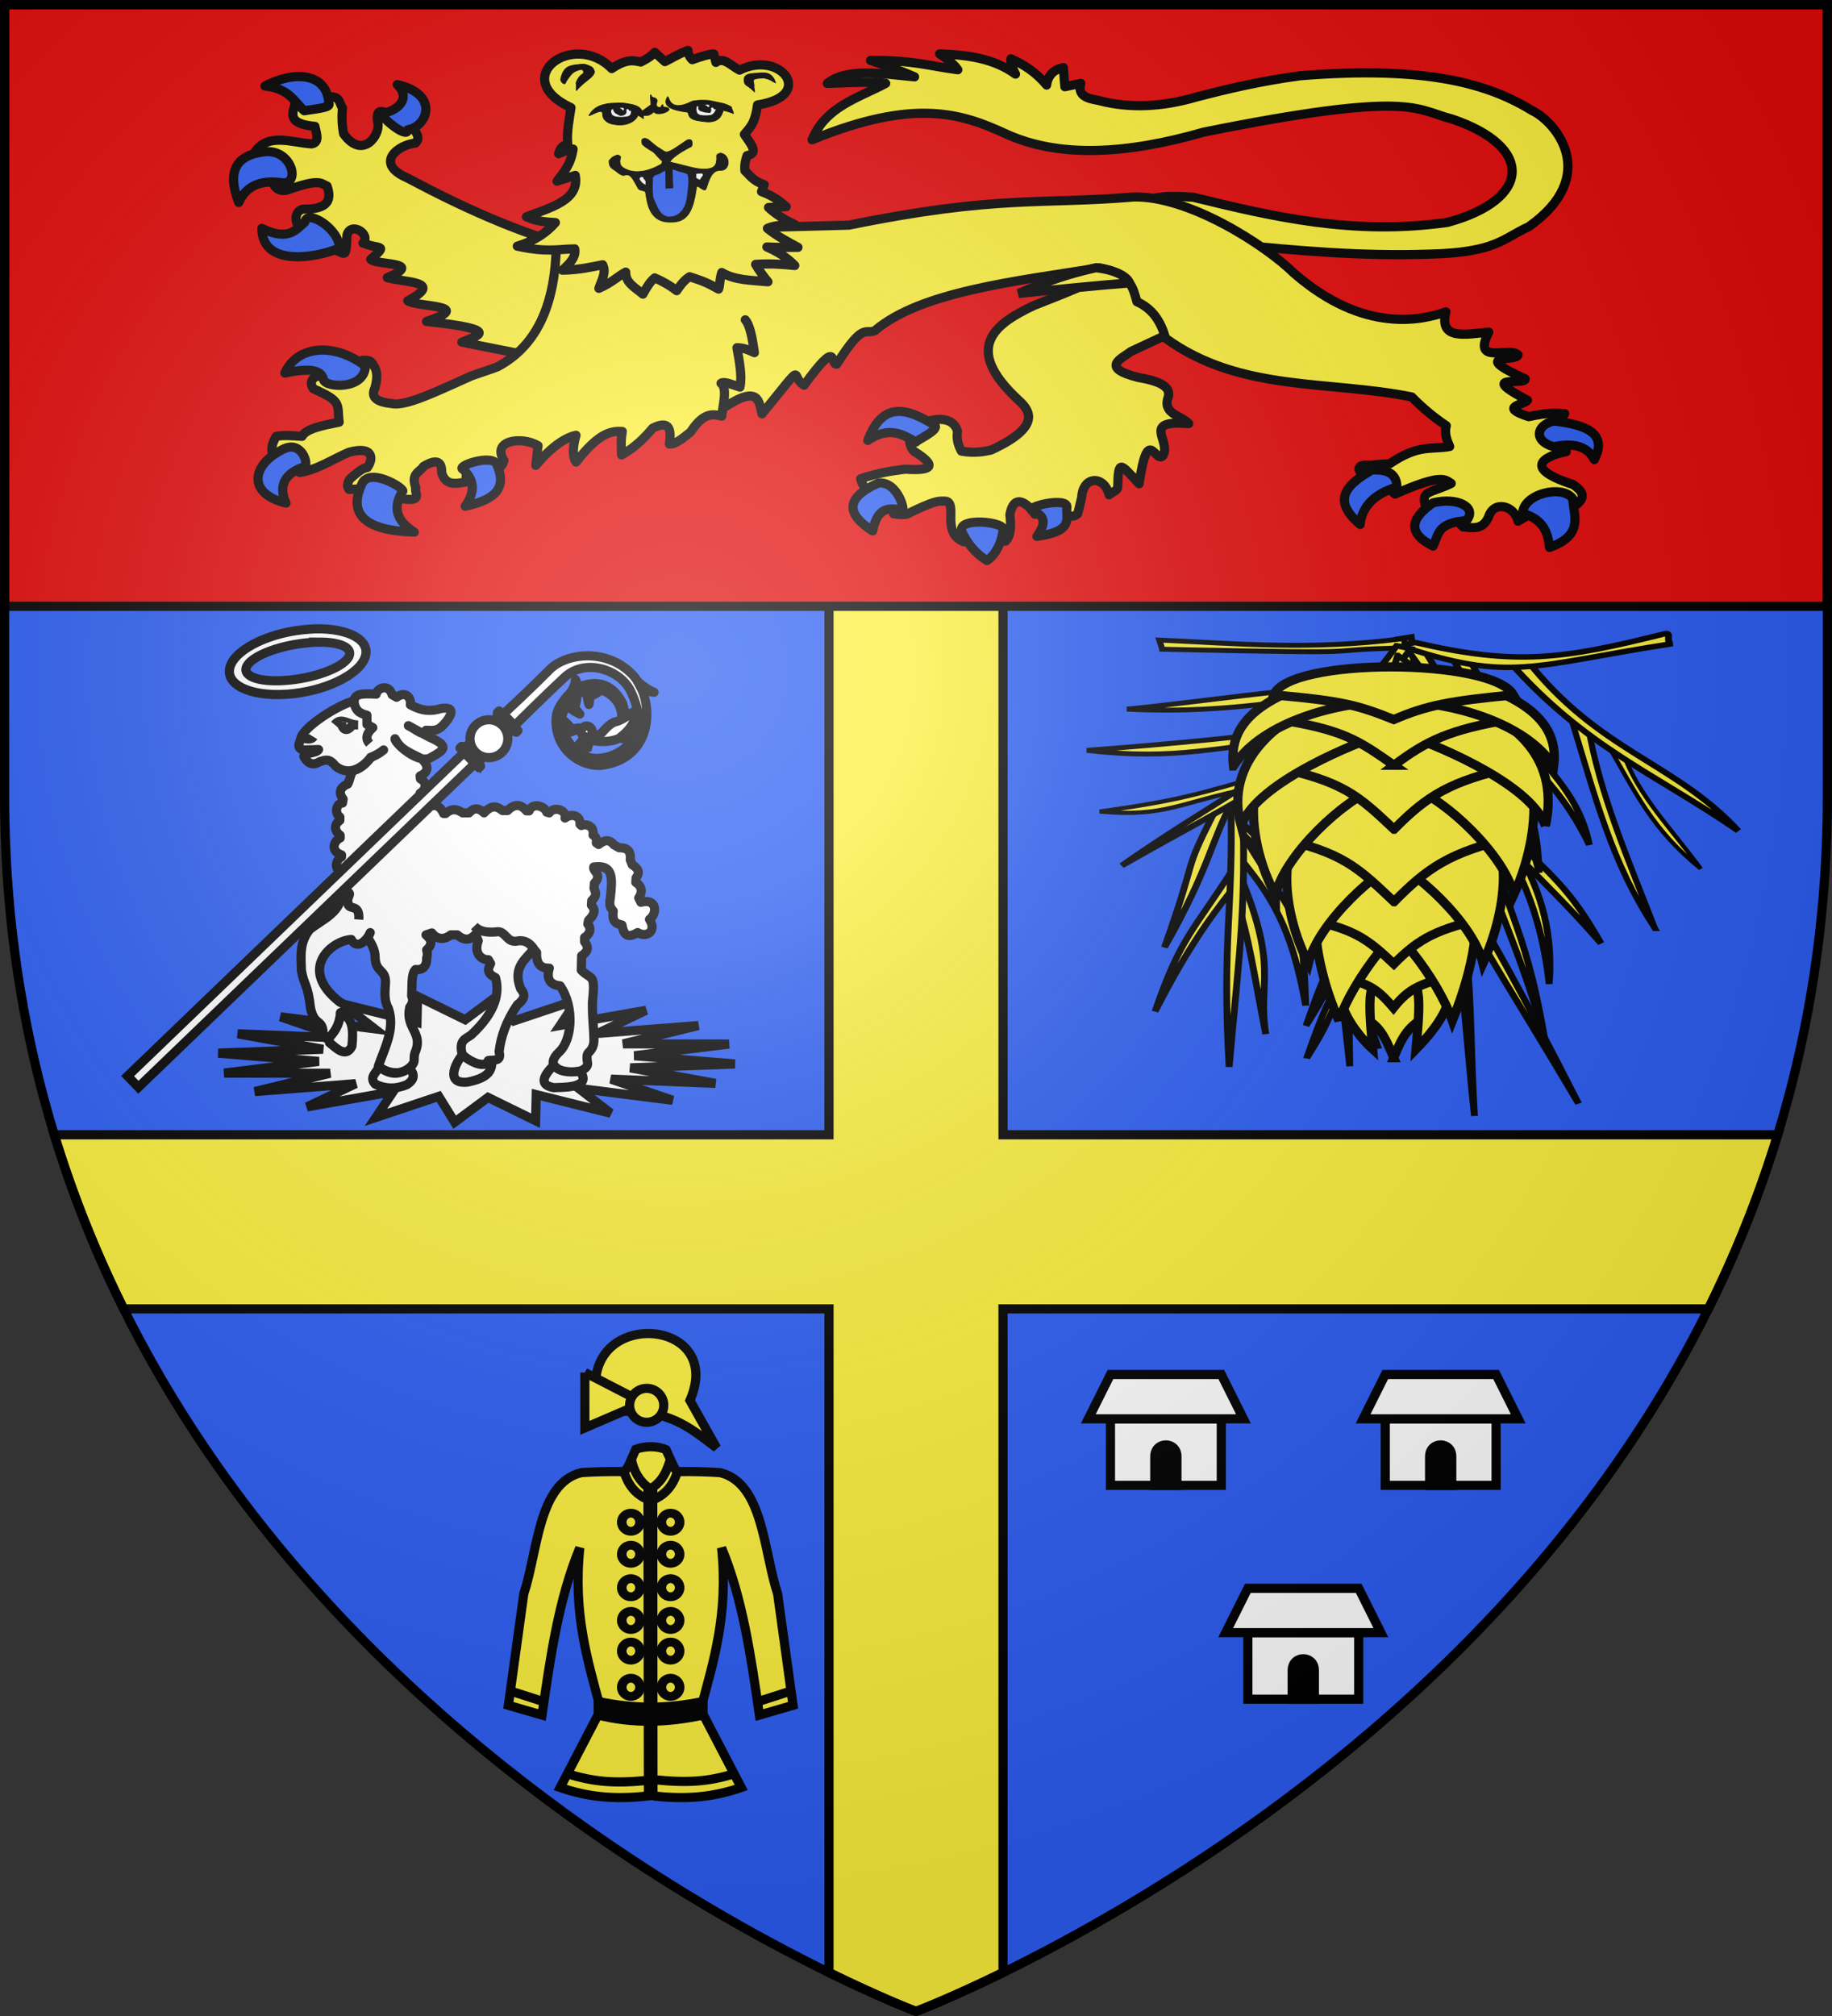 <?xml version="1.0" encoding="UTF-8" standalone="no"?>
<svg
   xmlns:dc="http://purl.org/dc/elements/1.1/"
   xmlns:cc="http://creativecommons.org/ns#"
   xmlns:rdf="http://www.w3.org/1999/02/22-rdf-syntax-ns#"
   xmlns:svg="http://www.w3.org/2000/svg"
   xmlns="http://www.w3.org/2000/svg"
   xmlns:xlink="http://www.w3.org/1999/xlink"
   xmlns:sodipodi="http://sodipodi.sourceforge.net/DTD/sodipodi-0.dtd"
   xmlns:inkscape="http://www.inkscape.org/namespaces/inkscape"
   height="660"
   width="600"
   version="1.0"
   id="svg2"
   sodipodi:version="0.32"
   inkscape:version="0.47 r22583"
   sodipodi:docname="Blason ville fr Saint-Jean-d'Illac (Gironde).svg"
   inkscape:export-filename="C:\Documents and Settings\Henry Salomé\Mes documents\Mes images\Blas\Blasons\Blason 33 Saint-Jean-d'Illac.png"
   inkscape:export-xdpi="144"
   inkscape:export-ydpi="144"
   style="display:inline">
  <rect width="100%" height="100%" fill="#333333" stroke="none"/>
  <sodipodi:namedview
     inkscape:window-height="742"
     inkscape:window-width="1024"
     inkscape:pageshadow="2"
     inkscape:pageopacity="0.0"
     guidetolerance="10.0"
     gridtolerance="10.0"
     objecttolerance="10.0"
     borderopacity="1.0"
     bordercolor="#666666"
     pagecolor="#ffffff"
     id="base"
     showgrid="false"
     height="660px"
     inkscape:zoom="0.81212121"
     inkscape:cx="321.54851"
     inkscape:cy="330"
     inkscape:window-x="-4"
     inkscape:window-y="-4"
     inkscape:current-layer="layer4"
     inkscape:window-maximized="1">
    <inkscape:grid
       type="xygrid"
       id="grid4240"
       empspacing="5"
       visible="true"
       enabled="true"
       snapvisiblegridlinesonly="true" />
  </sodipodi:namedview>
  <desc
     id="desc4">Flag of Canton of Valais (Wallis)</desc>
  <defs
     id="defs6">
    <linearGradient
       id="linearGradient2893">
      <stop
         style="stop-color: white; stop-opacity: 0.314;"
         offset="0"
         id="stop2895" />
      <stop
         id="stop2897"
         offset="0.19"
         style="stop-color: white; stop-opacity: 0.251;" />
      <stop
         style="stop-color: rgb(107, 107, 107); stop-opacity: 0.125;"
         offset="0.6"
         id="stop2901" />
      <stop
         style="stop-color: black; stop-opacity: 0.125;"
         offset="1"
         id="stop2899" />
    </linearGradient>
    <radialGradient
       inkscape:collect="always"
       xlink:href="#linearGradient2893"
       id="radialGradient3163"
       gradientUnits="userSpaceOnUse"
       gradientTransform="matrix(1.353,0,0,1.349,-77.629,-85.747)"
       cx="221.445"
       cy="226.331"
       fx="221.445"
       fy="226.331"
       r="300" />
  </defs>
  <g
     inkscape:groupmode="layer"
     id="layer3"
     inkscape:label="Fond écu"
     style="display:inline"
     transform="translate(0,-2.8e-4)"
     sodipodi:insensitive="true">
    <g
       id="g4158">
      <path
         sodipodi:nodetypes="cccccc"
         d="m 300,658.5 c 0,0 298.5,-112.436 298.5,-398.182 0,-285.746 0,-258.818 0,-258.818 L 1.5,1.5 1.5,260.318 C 1.5,546.064 300,658.5 300,658.5 z"
         style="fill:#2b5df2;fill-opacity:1;fill-rule:evenodd;stroke:none"
         id="path2855" />
      <path
         id="rect4097"
         transform="translate(0,2.8e-4)"
         d="m 271.5,1.5 0,370 -253.719,0 c 6.155,20.168 13.851,39.163 22.719,57 l 231,0 0,217.281 C 289.095,654.395 300,658.5 300,658.5 c 0,0 10.905,-4.105 28.5,-12.719 l 0,-217.281 231,0 c 8.868,-17.837 16.563,-36.832 22.719,-57 l -253.719,0 0,-370 -57,0 z"
         style="fill:#fcef3c;fill-opacity:1;stroke:#000000;stroke-width:3;stroke-linecap:round;stroke-linejoin:miter;stroke-miterlimit:4;stroke-opacity:1;stroke-dasharray:none" />
      <path
         id="rect2837"
         d="m 1.5,1.5 0,197 597,0 0,-197 -597,0 z"
         style="fill:#e20909;fill-opacity:1;stroke:#000000;stroke-width:3;stroke-linecap:round;stroke-linejoin:miter;stroke-miterlimit:4;stroke-opacity:1" />
    </g>
  </g>
  <g
     inkscape:groupmode="layer"
     id="layer4"
     inkscape:label="Meubles"
     style="display:inline"
     transform="translate(0,-2.8e-4)"
     sodipodi:insensitive="true">
    <g
       id="g4094">
      <g
         transform="translate(0,-5)"
         id="g7309"
         style="display:inline">
        <path
           sodipodi:nodetypes="ccccccccccccccccccccccsccccccccc"
           id="path2770"
           style="color:#000000;fill:#fcef3c;fill-opacity:1;fill-rule:nonzero;stroke:#000000;stroke-width:3;stroke-linecap:round;stroke-linejoin:round;stroke-miterlimit:4;stroke-opacity:1;stroke-dasharray:none;stroke-dashoffset:0;marker:none;visibility:visible;display:inline;overflow:visible"
           d="m 387.78,109.938 -23.023,-22.12 -4.605,5.346 c 0.155,3.782 -7.862,6.401 -21.616,11.889 -12.088,5.752 -23.949,13.532 -4.732,31.152 3.411,3.122 7.481,8.469 -9.209,16.129 -1.866,0.405 -5.127,1.164 -9.721,0.369 -1.433,-2.586 -1.539,-4.598 -1.279,-6.452 -2.187,-8.74 -20.773,-1.377 -14.325,6.452 8.178,5.05 5.69,6.491 -2.814,5.899 -4.298,0.558 -8.616,1.134 -14.581,3.134 1.827,7.99 12.233,2.994 10.744,11.429 1.248,0.206 2.44,0.453 4.349,0.184 9.477,-4.64 10.438,-4.392 12.94,-4.245 3.75,0.981 -1.669,10.314 5.734,13.277 4.669,-6.997 12.566,-2.913 13.696,-0.21 1.899,-1.994 1.786,-5.23 1.396,-8.638 1.37,-7.565 6.144,-3.373 8.186,-0.184 4.806,-4.543 7.367,-2.884 10.576,0.553 2.287,0.235 2.532,-0.017 3.493,-0.737 l 1.279,-5.346 c 0.412,-7.173 7.439,-7.183 8.968,-0.837 1.223,-0.953 2.814,-1.494 2.833,-2.481 0.185,-9.678 0.999,-7.413 6.998,-1.126 2.899,-19.772 5.209,-6.415 7.806,-9.196 2.848,-4.938 -7.337,-11.775 8.442,-10.507 -2.534,-2.749 -8.818,-3.135 -6.651,-8.848 0.813,-3.651 -3.887,-5.221 -9.976,-6.267 -12.684,-3.254 -5.253,-6.175 -2.302,-8.479 l 11.007,-5.151 6.388,-4.987 0,7e-5 z" />
        <path
           id="path4530"
           style="color:#000000;fill:#fcef3c;fill-opacity:1;fill-rule:nonzero;stroke:#000000;stroke-width:3;stroke-linecap:round;stroke-linejoin:round;stroke-miterlimit:4;stroke-opacity:1;stroke-dasharray:none;stroke-dashoffset:0;marker:none;visibility:visible;display:inline;overflow:visible"
           d="M 403.942,84.978 C 383.135,82.913 368.392,74.05 368.392,74.05 l 9.695,-4.12 c 3.205,-0.855 7.838,-0.682 12.679,-0.358 26.219,6.396 52.525,12.588 83.282,8.24 27.472,-7.422 28.543,-24.735 1.492,-33.858 -12.068,-3.044 -12.648,-9.511 -81.293,4.299 -25.144,7.229 -47.355,8.577 -64.885,0.537 -14.237,-6.547 -29.638,-11.877 -63.394,1.971 4.414,-10.851 15.045,-13.639 24.114,-18.451 -3.804,-0.675 -11.875,-0.232 -19.142,0 6.391,-5.155 17.727,-3.176 28.589,-2.15 -3.043,-1.338 -6.788,-2.856 -14.419,-5.374 14.075,-0.141 19.529,1.911 28.589,3.045 -0.809,-1.136 -1.898,-2.414 -5.966,-5.195 9.716,0.372 17.866,1.601 24.86,6.628 -1.084,-2.095 -1.73,-3.874 -1.492,-5.016 4.027,1.818 7.986,4.175 11.684,8.599 0.444,-3.278 2.375,-5.081 5.469,-5.733 0.166,1.81 0.331,3.986 0.497,6.27 2.386,-0.513 3.805,-0.795 5.221,-1.075 -1.163,3.915 1.977,4.936 5.718,5.553 10.342,2.776 21.065,2.118 32.07,-1.075 10.339,-2.694 21.097,-5.237 34.059,-6.986 41.815,-3.379 61.882,2.758 76.072,11.465 7.553,3.571 22.466,21.255 -1.243,37.978 -8.503,3.826 -10.624,8.444 -32.567,8.957 -22.433,0.747 -43.332,-1.16 -64.139,-3.225 z" />
        <path
           d="m 178.931,120.924 11.938,-30.109 -7.416,-6.126 c -15.137,-4.415 -31.894,-11.749 -49.923,-21.376 -11.366,-4.876 -2.905,-11.017 2.532,-11.47 1.537,-1.452 0.619,-3.025 -0.724,-4.823 -3.689,-2.87 -5.836,-4.383 -7.597,-4.823 -2.208,-0.507 -5,-2.316 -3.979,3.128 0.788,3.85 -4.937,12.135 -11.215,3.519 -0.601,-2.953 -0.651,-6.161 -0.362,-8.472 -1.04,-1.423 -0.766,-3.793 -3.979,-3.65 -5.113,1.326 -8.875,2.063 -11.576,2.346 -1.056,3.451 -2.19,6.516 6.512,7.299 0.519,2.455 1.624,5.274 -1.085,5.735 -6.553,-0.359 -15.014,-4.087 -19.174,3.65 11.774,1.199 10.707,7.075 6.512,9.124 1.085,2.52 3.135,3.128 6.15,1.825 9.164,-3.134 9.546,-1.651 11.576,-0.782 1.498,4.371 0.607,7.677 -7.959,7.56 -2.035,0.54 -2.87,2.777 -1.628,5.344 9.833,1.616 9.933,3.97 10.853,7.429 4.726,1.539 4.965,4.33 5.246,-4.301 1.224,-4.56 8.04,-0.245 5.246,2.607 5.336,2.246 8.552,0.151 2.532,5.344 1.735,1.984 18.012,0.697 5.426,5.996 5.604,1.608 18.902,1.138 6.693,7.56 2.773,2.132 22.732,1.237 6.15,6.778 25.813,2.739 16.299,4.706 11.576,6.778 l 17.003,3.389 10.672,0.521 z"
           style="color:#000000;fill:#fcef3c;fill-opacity:1;fill-rule:nonzero;stroke:#000000;stroke-width:3;stroke-linecap:round;stroke-linejoin:round;stroke-miterlimit:4;stroke-opacity:1;stroke-dasharray:none;stroke-dashoffset:0;marker:none;visibility:visible;display:inline;overflow:visible"
           id="path1883" />
        <path
           d="m 236.761,138.658 c 12.324,-8.295 11.754,-1.673 12.799,1.853 15.212,-18.652 8.828,-12.129 13.797,-9.405 11.645,-16.013 8.281,-6.557 10.69,-6.897 9.001,-14.266 9.299,-9.389 12.554,-11.017 14.764,-12.54 44.974,-16.021 73.462,-20.512 10.628,2.081 10.947,6.723 12.306,11.107 4.815,2.125 7.821,6.206 9.323,11.913 24.438,17.807 53.588,13.735 80.671,19.258 3.327,3.348 6.993,6.533 11.311,9.405 -0.65,2.417 0.134,4.626 1.119,6.807 -6.052,1.138 -9.995,-0.889 -19.64,5.643 l -6.464,0.448 c -4.208,-0.242 -4.123,1.153 -2.735,3.045 2.213,-0.562 6.078,2.002 10.938,6.449 15.681,-6.974 16.456,-4.623 18.397,-3.493 -6.847,3.32 -10.346,2.297 -8.204,7.882 6.353,-0.907 8.858,3.176 12.057,6.36 3.029,0.17 6.248,1.252 8.328,-3.135 1.7,-5.718 8.54,-3.907 9.695,1.254 13.344,-7.994 14.985,-5.587 18.894,-5.195 3.779,-2.856 1.896,-4.895 -0.87,-6.807 -19.535,-6.302 -5.787,-10.123 -2.237,-10.748 -4.411,-1.947 -4.371,-6.204 -0.497,-12.45 -2.857,-0.09 -4.847,-0.517 -11.809,0.985 -10.088,-3.303 -1.577,-3.784 -0.373,-5.374 -16.89,-8.87 -0.692,-4.734 -0.746,-6.986 -18.835,-8.62 -2.47,-5.52 -2.362,-7.882 -2.927,-2.817 -15.203,3.542 -9.571,-7.434 -7.511,0.684 -16.41,2.788 -14.046,-6.628 -7.514,2.609 -26.634,7.429 -49.72,-12.629 -9.571,-9.405 -34.695,-25.441 -52.579,-24.99 -29.715,2.548 -44.408,-0.734 -93.226,9.226 l -77.315,2.06 -18.521,1.164 c 0.401,24.768 -7.914,37.173 -19.306,43.167 -0.562,0.296 -7.963,2.733 -8.546,2.991 -11.354,5.04 -21.407,10.06 -26.095,9.018 -5.33,-0.535 -6.764,-2.333 -5.469,-5.016 0.62,-2.358 1.016,-4.685 0,-6.807 -0.881,-1.017 -0.656,-2.631 -3.978,-2.329 -3.175,4.58 -8.431,5.862 -14.916,5.195 -1.616,0.511 -2.638,2.206 -1.243,4.12 9.668,4.262 7.665,4.998 8.452,10.928 -5.467,1.085 -10.921,2.174 -12.182,4.658 -3.006,-0.203 -6.086,-0.487 -8.452,0 -1.183,1.962 -1.716,3.83 -1.243,5.553 10.597,3.004 7.418,4.354 8.95,6.27 5.967,-0.955 10.788,-4.385 16.159,-6.628 8.408,-2.268 7.869,2.548 5.966,5.016 -1.906,0.246 -3.812,2.152 -5.718,3.762 -1.151,1.904 -0.719,2.668 -0.249,3.404 15.066,-1.025 13.132,1.693 17.402,3.045 7.254,1.07 3.762,-2.082 4.475,-3.583 -1.773,-4.766 1.276,-5.015 2.486,-6.986 2.26,-1.36 6.153,-3.241 5.966,1.971 1.211,4.465 4.733,3.697 8.204,3.045 -1.089,-5.258 2.588,-6.08 9.447,-3.941 1.34,-0.5 2.385,-1.355 2.735,-3.045 -4.136,-6.598 5.812,-8.014 11.187,-4.837 l -0.746,6.449 c 5.292,-6.336 9.869,-9.163 13.176,-9.853 -1.079,3.815 -1.239,6.872 0,8.778 7.558,-9.658 11.516,-10.236 15.165,-10.032 -0.573,3.45 -0.293,5.364 -0.249,7.703 4.859,-2.775 7.614,-5.768 10.193,-8.778 5.542,-2.782 6.176,0.393 5.469,5.195 1.492,0.216 3.544,-1.15 6.961,-3.941 3.918,-5.972 6.686,-6.13 10.193,-5.195 0.354,-3.663 1.953,-9.118 -0.249,-10.748 0.873,-0.791 3.784,0.474 6.215,1.254 0.744,-3.37 -0.119,-8.129 -0.994,-12.898 2.618,0.024 4.039,0.911 5.718,1.612 -0.655,-4.479 -1.353,-8.844 -2.983,-10.748"
           style="color:#000000;fill:#fcef3c;fill-opacity:1;fill-rule:nonzero;stroke:#000000;stroke-width:3;stroke-linecap:round;stroke-linejoin:round;stroke-miterlimit:4;stroke-opacity:1;stroke-dasharray:none;stroke-dashoffset:0;marker:none;visibility:visible;display:inline;overflow:visible"
           id="path13442" />
        <path
           id="path12555"
           style="color:#000000;fill:#fcef3c;fill-opacity:1;fill-rule:nonzero;stroke:#000000;stroke-width:3;stroke-linecap:round;stroke-linejoin:round;stroke-miterlimit:4;stroke-opacity:1;stroke-dasharray:none;stroke-dashoffset:0;marker:none;visibility:visible;display:inline;overflow:visible"
           d="m 181.903,77.869 c -2.915,3.361 -6.916,6.037 -12.481,7.727 9.813,2.12 13.233,0.948 18.809,0.887 0.509,2.62 -1.613,4.818 -4.043,6.967 5.52,-0.105 9.263,-0.978 13.184,-1.773 1.31,2.576 -0.388,5.151 -1.231,7.727 4.125,-1.78 6.589,-4.223 8.789,-5.32 -0.095,3.649 3.262,5.121 5.625,7.22 1.168,-2.123 2.373,-4.139 3.867,-5.32 2.943,1.264 5.257,2.678 7.207,4.18 1.273,-1.903 2.617,-3.605 4.219,-4.56 6.189,1.925 7.037,2.806 9.493,4.053 0.53,-1.219 0.239,-3.045 1.055,-5.447 4.098,2.539 9.763,2.539 15.118,3.04 -1.494,-1.795 -2.88,-3.667 -4.043,-5.7 5.35,-0.337 9.103,0.017 12.833,0.38 -1.93,-1.937 -4.265,-3.907 -9.141,-6.08 3.847,0.204 6.989,0.153 10.196,0.127 -3.436,-1.862 -6.904,-3.653 -10.02,-6.207 2.319,-1.065 5.685,-1.125 8.965,-1.267 -3.795,-1.725 -6.471,-3.611 -8.614,-5.574 l 5.801,-0.253 c -2.066,-1.828 -4.382,-3.584 -8.086,-4.94 l 0.879,-2.28 c -3.606,-1.161 -4.553,-2.96 -6.328,-4.56 -0.183,-2.098 0.235,-3.546 0.703,-4.94 4.164,-0.801 0.937,-4.125 -0.879,-6.967 1.737,-2.184 3.452,-3.286 4.313,-9.636 19.307,-2.892 7.588,-18.188 -5.895,-11.391 -2.578,-1.253 -5.156,-4.503 -7.735,-2.533 l -0.703,-2.787 c -1.606,0.102 -4.103,0.846 -7.032,1.9 -1.098,-1.013 -1.285,-2.027 -1.406,-3.04 -3.553,1.331 -5.244,2.576 -7.559,3.673 l -3.34,-3.04 c -0.751,0.817 -1.55,1.649 -4.571,3.167 -2.407,-0.53 -4.82,-1.048 -9.493,2.153 -12.63,-12.774 -34.073,3.129 -13.36,12.794 -0.578,3.969 -1.416,7.938 -1.055,11.907 -2.304,0.742 -2.621,1.96 -2.988,3.167 1.582,-0.682 3.164,-1.309 4.746,-1.52 -0.819,5.365 -3.196,7.642 -5.274,10.514 l 5.977,-1.9 c 1.507,8.132 -7.956,10.467 -15.997,13.554 2.772,1.34 6.063,1.745 9.493,1.9 z" />
        <path
           id="path9033"
           style="color:#000000;fill:#000000;fill-opacity:1;fill-rule:nonzero;stroke:#000000;stroke-width:0.245;stroke-linecap:round;stroke-linejoin:round;stroke-miterlimit:4;stroke-opacity:1;stroke-dasharray:none;stroke-dashoffset:0;marker:none;visibility:visible;display:inline;overflow:visible"
           d="m 199.81,38.855 c -3.113,0.396 -5.27,1.199 -6.885,3.861 -0.484,0.798 3.832,-2.11 4.332,-0.953 0.201,0.465 -0.005,1.72 0.832,2.538 0.947,0.926 1.842,1.318 3.771,1.534 4.178,0.467 6.511,-1.592 7.084,-3.069 0.711,0.196 1.496,0.974 1.799,1.075 0.144,0.048 -0.431,-1.114 0.427,-1.027 2.16,0.217 2.853,-1.529 3.125,-1.101 0.7,1.104 4.209,0.321 4.824,-0.833 0.22,-0.414 -0.682,-0.762 -1.673,-0.848 -0.529,-0.046 -0.203,-0.751 -0.42,-0.759 -0.579,-0.022 -0.082,1.297 -1.541,0.8 -0.785,-0.268 -0.395,-1.54 -0.393,-1.613 0.344,-0.358 0.152,-1.313 -1.159,-1.522 -0.909,-0.145 -0.434,-1.085 -0.866,-0.818 -0.202,0.125 0.275,3.112 0.041,3.27 -1.235,0.834 -2.732,2.062 -2.815,1.915 -0.967,-1.71 -2.617,-2.035 -5.812,-2.512 -0.979,-0.146 -3.602,-0.006 -4.671,0.062 z" />
        <path
           id="path10809"
           style="color:#000000;fill:#000000;fill-opacity:1;fill-rule:nonzero;stroke:#000000;stroke-width:0.245;stroke-linecap:round;stroke-linejoin:round;stroke-miterlimit:4;stroke-opacity:1;stroke-dasharray:none;stroke-dashoffset:0;marker:none;visibility:visible;display:inline;overflow:visible"
           d="m 226.706,38.158 c -8.079,4.129 -7.522,-2.274 -8.072,-1.427 -2.69,4.142 5.226,4.758 6.397,4.969 0.656,0.118 0.215,0.96 1.052,1.778 0.947,0.926 2.857,1.106 4.782,1.344 4.565,0.563 5.561,-2.079 5.986,-3.639 0.778,0.029 3.042,0.799 3.293,0.98 0.419,0.303 -0.63,-1.724 -0.617,-2.151 -2.184,-1.273 -3.56,-1.297 -7.051,-2.042 -0.958,-0.205 -4.306,-0.229 -5.77,0.188 z" />
        <path
           id="path10811"
           style="color:#000000;fill:#ffffff;fill-opacity:1;fill-rule:nonzero;stroke:#000000;stroke-width:0.245;stroke-linecap:round;stroke-linejoin:round;stroke-miterlimit:4;stroke-opacity:1;stroke-dasharray:none;stroke-dashoffset:0;marker:none;visibility:visible;display:inline;overflow:visible"
           d="m 200.309,40.752 c -0.305,0.109 -0.322,1.03 -0.209,1.261 0.433,0.926 0.15,0.566 0.912,1.019 0.762,0.454 2.809,0.404 3.673,0.311 1.727,-0.186 2.109,-0.63 2.12,-2.046 0.008,-0.278 -0.632,0.037 -0.7,-0.237 -0.048,-0.194 -0.389,-0.621 -0.905,-0.451 -0.351,0.116 -0.016,1.059 -0.236,1.433 -0.435,0.739 -1.259,0.698 -1.757,0.752 -0.249,0.027 -1.215,-0.581 -1.576,-0.796 -1.075,-0.9 -0.321,-1.603 -1.321,-1.245 z" />
        <path
           id="path11709"
           style="color:#000000;fill:#ffffff;fill-opacity:1;fill-rule:nonzero;stroke:#000000;stroke-width:0.245;stroke-linecap:round;stroke-linejoin:round;stroke-miterlimit:4;stroke-opacity:1;stroke-dasharray:none;stroke-dashoffset:0;marker:none;visibility:visible;display:inline;overflow:visible"
           d="m 228.171,39.739 c -0.279,0.14 -0.191,1.695 -0.077,1.926 0.433,0.926 0.069,0.309 0.692,0.861 0.419,0.371 2.206,0.473 3.673,0.311 0.88,-0.097 1.669,-0.728 2.12,-2.046 0.008,-0.278 -0.632,0.037 -0.7,-0.237 -0.048,-0.194 -0.389,-0.621 -0.905,-0.451 -0.351,0.116 -0.054,1.049 -0.236,1.433 -0.306,0.646 -0.803,0.084 -1.405,0.214 -0.241,0.052 -0.95,-0.229 -1.4,-0.321 -2.066,-0.422 -0.413,-2.367 -1.761,-1.688 z" />
        <path
           id="path11711"
           style="color:#000000;fill:#ffffff;fill-opacity:1;fill-rule:nonzero;stroke:#000000;stroke-width:0.245;stroke-linecap:round;stroke-linejoin:round;stroke-miterlimit:4;stroke-opacity:1;stroke-dasharray:none;stroke-dashoffset:0;marker:none;visibility:visible;display:inline;overflow:visible"
           d="m 202.856,40.305 c -0.033,0.09 -0.004,0.194 0.098,0.251 0.587,0.123 0.78,0.367 0.918,0.694 0,0 0.455,-0.022 0.455,-0.022 0.586,-1.096 -0.527,-1.218 -1.471,-0.924 z" />
        <path
           id="path12602"
           style="color:#000000;fill:#ffffff;fill-opacity:1;fill-rule:nonzero;stroke:#000000;stroke-width:0.245;stroke-linecap:round;stroke-linejoin:round;stroke-miterlimit:4;stroke-opacity:1;stroke-dasharray:none;stroke-dashoffset:0;marker:none;visibility:visible;display:inline;overflow:visible"
           d="m 230.761,39.252 c -0.033,0.09 -0.004,0.194 0.098,0.251 0.587,0.123 0.78,0.367 0.918,0.694 0,0 0.455,-0.022 0.455,-0.022 0.586,-1.096 -0.527,-1.218 -1.471,-0.924 z" />
        <path
           id="path8819"
           style="color:#000000;fill:#000000;fill-opacity:1;fill-rule:nonzero;stroke:#000000;stroke-width:0.245;stroke-linecap:round;stroke-linejoin:round;stroke-miterlimit:4;stroke-opacity:1;stroke-dasharray:none;stroke-dashoffset:0;marker:none;visibility:visible;display:inline;overflow:visible"
           d="m 191.203,26.023 c -0.777,-0.022 -1.445,0.08 -2.349,0.185 -2.127,0.246 -4.394,0.561 -5.175,4.595 -0.321,0.361 0.581,1.71 1.16,1.611 0.509,-0.087 0.383,-0.5 0.64,-0.88 0.867,-1.279 1.412,-2.029 2.063,-2.597 0.823,-0.718 2.052,-1.114 2.762,-1.185 0.69,-0.069 1.304,1.03 0.39,1.571 -0.956,0.566 -1.771,1.862 -2.049,2.982 0.264,0.343 -0.096,2.596 0.169,2.292 2.422,-2.778 4.208,-3.463 5.39,-4.981 0.828,-1.064 0.439,-1.424 -8.2e-4,-2.278 -0.252,-0.489 -2.223,-1.291 -3,-1.314 z" />
        <path
           id="path8821"
           style="color:#000000;fill:#000000;fill-opacity:1;fill-rule:nonzero;stroke:#000000;stroke-width:0.245;stroke-linecap:round;stroke-linejoin:round;stroke-miterlimit:4;stroke-opacity:1;stroke-dasharray:none;stroke-dashoffset:0;marker:none;visibility:visible;display:inline;overflow:visible"
           d="m 248.632,28.931 c 1.772,-0.154 4.21,-0.444 5.395,3.202 -1.541,-0.682 -1.396,-1.099 -3.907,-1.613 -1.407,0.125 -3.266,0.053 -3.372,0.861 -0.065,0.494 0.109,0.72 0.247,1.652 -0.264,0.343 0.38,2.333 0.095,2.039 -2.372,-2.451 -3.152,-1.841 -3.368,-3.493 -0.367,-2.806 2.768,-2.461 4.91,-2.647 z" />
        <path
           d="m 211.101,50.297 c -0.357,0.034 -0.667,0.195 -0.825,0.429 -0.158,0.234 -0.08,1.315 0.103,1.538 1.774,1.663 3.271,2.047 4.101,2.984 0.818,0.923 2.555,3.071 3.817,3.085 0.234,0.004 0.692,1.083 0.699,0.915 0.077,-1.841 2.407,-3.671 7.362,-6.264 0.48,-0.251 0.422,-1.906 -0.06,-2.155 -0.482,-0.249 -1.071,-0.118 -1.5,0.177 -2.864,1.977 -4.874,3.391 -6.111,3.71 -0.854,0.22 -1.332,-0.329 -2.39,-0.962 -1.461,-0.875 -1.811,-1.23 -3.666,-2.785 -0.212,-0.287 -1.085,-0.717 -1.532,-0.672 l 0,0 z"
           style="color:#000000;fill:#000000;fill-opacity:1;fill-rule:nonzero;stroke:#000000;stroke-width:0.245;stroke-linecap:round;stroke-linejoin:round;stroke-miterlimit:4;stroke-opacity:1;stroke-dasharray:none;stroke-dashoffset:0;marker:none;visibility:visible;display:inline;overflow:visible"
           id="path17069" />
        <path
           d="m 236.066,55.118 c -0.585,0.034 -1.396,0.49 -1.358,0.912 0.128,1.798 -0.175,2.917 -0.866,3.493 -0.69,0.576 -1.7,0.841 -3.201,0.855 -3.001,0.029 -6.733,-1.352 -11.028,-2.269 -3.068,-0.814 -2.57,-0.366 -2.936,0.586 -5.1,2.961 -8.711,2.697 -10.489,2.168 -0.866,-0.258 -2.062,-0.792 -2.623,-1.4 -0.649,-0.702 -0.67,-1.784 -0.298,-2.973 0.082,-0.287 -0.766,-0.847 -1.132,-0.72 -1.849,0.644 -1.893,1.001 -2.672,1.886 0.02,1.97 0.832,2.416 1.609,2.898 1.063,0.661 1.497,1.404 2.945,1.878 0.334,0.11 1.541,-0.696 2.561,0.345 1.17,1.195 1.824,3.133 2.662,4.198 0.154,0.196 1.985,0.593 2.036,0.676 0.728,1.185 0.085,10.383 8.528,10.07 5.592,0.052 7.267,-3.96 8.323,-11.438 0.175,-1.242 2.462,1.909 3.097,0.569 0.659,-1.39 1.376,-6.267 4.75,-6.09 3.192,0.168 3.5,-4.924 0.092,-5.645 z"
           style="color:#000000;fill:#000000;fill-opacity:1;fill-rule:nonzero;stroke:#000000;stroke-width:0.245;stroke-linecap:round;stroke-linejoin:round;stroke-miterlimit:4;stroke-opacity:1;stroke-dasharray:none;stroke-dashoffset:0;marker:none;visibility:visible;display:inline;overflow:visible"
           id="path17071" />
        <g
           id="g7289">
          <g
             id="g7271">
            <path
               sodipodi:nodetypes="cccc"
               id="path1888"
               style="color:#000000;fill:#2b5df2;fill-opacity:1;fill-rule:nonzero;stroke:#000000;stroke-width:3;stroke-linecap:round;stroke-linejoin:round;stroke-miterlimit:4;stroke-opacity:1;stroke-dasharray:none;stroke-dashoffset:0;marker:none;visibility:visible;display:inline;overflow:visible"
               d="m 99.634,157.799 c 1.724,-0.353 -0.756,-9.179 -7.207,-5.574 -10.076,5.056 -11.452,14.412 1.231,17.481 -2.619,-5.893 -0.309,-9.729 5.977,-11.907 z" />
            <path
               sodipodi:nodetypes="cccc"
               id="path1890"
               style="color:#000000;fill:#2b5df2;fill-opacity:1;fill-rule:nonzero;stroke:#000000;stroke-width:3;stroke-linecap:round;stroke-linejoin:round;stroke-miterlimit:4;stroke-opacity:1;stroke-dasharray:none;stroke-dashoffset:0;marker:none;visibility:visible;display:inline;overflow:visible"
               d="m 131.803,165.906 c 1.528,-0.47 -9.792,-7.797 -13.008,-3.04 -5.065,10.303 0.377,15.833 16.876,16.341 -6.407,-4.065 -6.818,-8.561 -3.867,-13.3 z" />
            <path
               sodipodi:nodetypes="cccc"
               id="path1892"
               style="color:#000000;fill:#2b5df2;fill-opacity:1;fill-rule:nonzero;stroke:#000000;stroke-width:3;stroke-linecap:round;stroke-linejoin:round;stroke-miterlimit:4;stroke-opacity:1;stroke-dasharray:none;stroke-dashoffset:0;marker:none;visibility:visible;display:inline;overflow:visible"
               d="m 151.667,158.686 c -2.605,-1.064 9.071,-4.99 10.899,-1.9 4.14,8.87 -1.79,12.096 -10.196,13.934 3.602,-5.117 2.714,-8.94 -0.703,-12.034 z" />
            <path
               sodipodi:nodetypes="cccc"
               id="path1894"
               style="color:#000000;fill:#2b5df2;fill-opacity:1;fill-rule:nonzero;stroke:#000000;stroke-width:3;stroke-linecap:round;stroke-linejoin:round;stroke-miterlimit:4;stroke-opacity:1;stroke-dasharray:none;stroke-dashoffset:0;marker:none;visibility:visible;display:inline;overflow:visible"
               d="m 105.962,129.298 c 0.578,2.651 13.474,3.45 13.711,-4.433 -10.229,-7.883 -22.468,-6.724 -26.368,2.28 9.425,-2.047 12.079,-0.498 12.657,2.153 z" />
            <path
               sodipodi:nodetypes="cccc"
               id="path2791"
               style="color:#000000;fill:#2b5df2;fill-opacity:1;fill-rule:nonzero;stroke:#000000;stroke-width:3;stroke-linecap:round;stroke-linejoin:round;stroke-miterlimit:4;stroke-opacity:1;stroke-dasharray:none;stroke-dashoffset:0;marker:none;visibility:visible;display:inline;overflow:visible"
               d="m 457.516,164.426 c -0.131,-4.071 -2.643,-5.836 -8.204,-5.553 -8.023,4.593 -13.512,9.693 -3.853,17.824 0.628,-6.045 4.8,-10.047 12.057,-12.271 z" />
            <path
               sodipodi:nodetypes="cccc"
               id="path2793"
               style="color:#000000;fill:#2b5df2;fill-opacity:1;fill-rule:nonzero;stroke:#000000;stroke-width:3;stroke-linecap:round;stroke-linejoin:round;stroke-miterlimit:4;stroke-opacity:1;stroke-dasharray:none;stroke-dashoffset:0;marker:none;visibility:visible;display:inline;overflow:visible"
               d="m 480.263,175.443 c 3.768,-4.383 -3.051,-7.789 -10.939,-5.822 -7.272,5.045 -8.615,9.823 0,14.152 1.852,-3.373 1.014,-7.641 10.939,-8.33 z" />
            <path
               sodipodi:nodetypes="cccc"
               id="path2795"
               style="color:#000000;fill:#2b5df2;fill-opacity:1;fill-rule:nonzero;stroke:#000000;stroke-width:3;stroke-linecap:round;stroke-linejoin:round;stroke-miterlimit:4;stroke-opacity:1;stroke-dasharray:none;stroke-dashoffset:0;marker:none;visibility:visible;display:inline;overflow:visible"
               d="m 515.067,168.188 c -3.504,-4.573 -16.087,-1.57 -16.408,4.837 7.067,2.097 8.288,6.511 8.825,11.196 11.214,-3.991 8.008,-10.229 7.582,-16.033 z" />
            <path
               sodipodi:nodetypes="cccc"
               id="path2797"
               style="color:#000000;fill:#2b5df2;fill-opacity:1;fill-rule:nonzero;stroke:#000000;stroke-width:3;stroke-linecap:round;stroke-linejoin:round;stroke-miterlimit:4;stroke-opacity:1;stroke-dasharray:none;stroke-dashoffset:0;marker:none;visibility:visible;display:inline;overflow:visible"
               d="m 508.852,142.84 c -5.807,1.312 -6.665,6.584 0,8.42 6.049,-1.243 10.888,-0.503 13.3,4.21 4.423,-8.511 -2.568,-11.478 -13.3,-12.629 z" />
            <path
               d="m 300.032,149.692 c -0.543,-0.211 7.731,-3.842 6.153,-5.447 -8.714,-5.363 -16.96,-8.361 -21.974,4.94 7.153,-4.796 11.394,-1.9 15.821,0.507 z"
               style="color:#000000;fill:#2b5df2;fill-opacity:1;fill-rule:nonzero;stroke:#000000;stroke-width:3;stroke-linecap:round;stroke-linejoin:round;stroke-miterlimit:4;stroke-opacity:1;stroke-dasharray:none;stroke-dashoffset:0;marker:none;visibility:visible;display:inline;overflow:visible"
               id="path7195" />
            <path
               sodipodi:nodetypes="cccc"
               d="m 295.462,171.986 c 1.166,0.983 -1.151,-9.414 -7.735,-8.867 -10.995,4.881 -10.616,10.151 -1.934,15.707 1.686,-8.259 5.699,-7.467 9.668,-6.84 z"
               style="color:#000000;fill:#2b5df2;fill-opacity:1;fill-rule:nonzero;stroke:#000000;stroke-width:3;stroke-linecap:round;stroke-linejoin:round;stroke-miterlimit:4;stroke-opacity:1;stroke-dasharray:none;stroke-dashoffset:0;marker:none;visibility:visible;display:inline;overflow:visible"
               id="path7197" />
            <path
               d="m 328.51,178.7 c 0.87,-1.446 -3.117,-2.625 -6.998,-2.773 -3.881,-0.148 -7.656,0.733 -6.362,3.407 2.776,5.561 6.031,7.902 8.086,9.167 1.574,-0.823 4.607,-4.321 5.274,-9.8 z"
               style="color:#000000;fill:#2b5df2;fill-opacity:1;fill-rule:nonzero;stroke:#000000;stroke-width:3;stroke-linecap:round;stroke-linejoin:round;stroke-miterlimit:4;stroke-opacity:1;stroke-dasharray:none;stroke-dashoffset:0;marker:none;visibility:visible;display:inline;overflow:visible"
               id="path7199" />
            <path
               d="m 349.429,171.1 c 0.465,-3.618 -14.353,-0.128 -11.25,1.14 3.103,1.268 5.247,3.089 1.406,8.36 12.39,-1.708 9.379,-5.883 9.844,-9.5 z"
               style="color:#000000;fill:#2b5df2;fill-opacity:1;fill-rule:nonzero;stroke:#000000;stroke-width:3;stroke-linecap:round;stroke-linejoin:round;stroke-miterlimit:4;stroke-opacity:1;stroke-dasharray:none;stroke-dashoffset:0;marker:none;visibility:visible;display:inline;overflow:visible"
               id="path7201" />
            <path
               id="path6302"
               style="color:#000000;fill:#2b5df2;fill-opacity:1;fill-rule:nonzero;stroke:#000000;stroke-width:3;stroke-linecap:round;stroke-linejoin:round;stroke-miterlimit:4;stroke-opacity:1;stroke-dasharray:none;stroke-dashoffset:0;marker:none;visibility:visible;display:inline;overflow:visible"
               d="m 107.669,38.555 c 0.736,1.456 -1.293,1.72 -8.035,2.706 -3.368,-3.066 -4.769,-7.204 -12.854,-8.107 10.907,-5.581 20.231,-3.513 20.889,5.401 z" />
            <path
               id="path7189"
               style="color:#000000;fill:#2b5df2;fill-opacity:1;fill-rule:nonzero;stroke:#000000;stroke-width:3;stroke-linecap:round;stroke-linejoin:round;stroke-miterlimit:4;stroke-opacity:1;stroke-dasharray:none;stroke-dashoffset:0;marker:none;visibility:visible;display:inline;overflow:visible"
               d="m 133.561,47.468 c 0.025,3.193 -8.319,-3.62 -8.699,-5.307 5.47,-0.724 9.886,-4.988 5.231,-9.457 13.914,3.141 9.967,13.718 3.468,14.764 z" />
            <path
               id="path7191"
               style="color:#000000;fill:#2b5df2;fill-opacity:1;fill-rule:nonzero;stroke:#000000;stroke-width:3;stroke-linecap:round;stroke-linejoin:round;stroke-miterlimit:4;stroke-opacity:1;stroke-dasharray:none;stroke-dashoffset:0;marker:none;visibility:visible;display:inline;overflow:visible"
               d="m 92.251,64.822 c 6.383,0.901 3.436,-11.163 -5.625,-10.134 -9.061,1.029 -12.496,6.111 -8.438,16.594 2.64,-5.842 7.68,-7.361 14.063,-6.46 z" />
            <path
               id="path7193"
               style="color:#000000;fill:#2b5df2;fill-opacity:1;fill-rule:nonzero;stroke:#000000;stroke-width:3;stroke-linecap:round;stroke-linejoin:round;stroke-miterlimit:4;stroke-opacity:1;stroke-dasharray:none;stroke-dashoffset:0;marker:none;visibility:visible;display:inline;overflow:visible"
               d="m 111.236,86.103 c -0.327,-6.445 -10.804,-12.759 -11.426,-8.36 -2.944,2.516 -5.305,6.239 -14.063,2.027 0.146,13.884 20.85,8.752 25.489,6.334 z" />
          </g>
          <path
             d="m 223.17,61.22 c -0.783,0.043 -2.843,-1.23 -3.018,-0.678 l 0.22,5.98 -2.268,0.069 -0.081,-5.596 c -0.192,-0.699 -1.793,0.936 -2.763,1.074 -0.97,0.138 -1.734,0.975 -1.542,1.674 -0.104,1.858 -0.206,4.46 0.211,6.175 l 0.799,1.744 c 0.304,0.651 1.45,4.334 4.4,4.385 2.258,0.039 4.457,-1.241 5.527,-4.474 0.516,-1.558 0.763,-4.91 0.877,-6.161 0.139,-0.403 0.044,-3.109 -0.329,-3.425 -0.373,-0.316 -1.329,-0.579 -2.035,-0.768 z"
             style="color:#000000;fill:#2b5df2;fill-opacity:1;fill-rule:nonzero;stroke:#000000;stroke-width:0.245;stroke-linecap:round;stroke-linejoin:round;stroke-miterlimit:4;stroke-opacity:1;stroke-dasharray:none;stroke-dashoffset:0;marker:none;visibility:visible;display:inline;overflow:visible"
             id="path17966" />
        </g>
        <path
           id="path18857"
           style="color:#000000;fill:#ffffff;fill-opacity:1;fill-rule:nonzero;stroke:#000000;stroke-width:0.245;stroke-linecap:round;stroke-linejoin:round;stroke-miterlimit:4;stroke-opacity:1;stroke-dasharray:none;stroke-dashoffset:0;marker:none;visibility:visible;display:inline;overflow:visible"
           d="m 209.327,63.634 c 0.606,0.968 0.891,1.436 2.079,1.985 0.413,0.036 -0.062,-0.705 0.16,-0.958 0.221,-0.254 -0.484,-1.02 -0.708,-1.272 l -0.089,-0.415 c -0.884,-0.365 -1.292,-0.019 -1.442,0.661 z" />
        <path
           id="path18859"
           style="color:#000000;fill:#ffffff;fill-opacity:1;fill-rule:nonzero;stroke:#000000;stroke-width:0.245;stroke-linecap:round;stroke-linejoin:round;stroke-miterlimit:4;stroke-opacity:1;stroke-dasharray:none;stroke-dashoffset:0;marker:none;visibility:visible;display:inline;overflow:visible"
           d="m 227.917,61.881 0.039,0.739 c -0.149,0.268 -0.079,0.573 0.181,0.792 0.26,0.219 0.755,0.538 1.145,0.473 l 0.979,-1.345 c 0.125,-0.25 0.063,-0.529 -0.164,-0.739 -0.227,-0.21 -0.676,-0.13 -1.043,-0.104 -0.549,0.041 -0.831,-0.036 -1.137,0.184 z" />
        <path
           style="fill:#fcef3c;fill-rule:evenodd;stroke:#000000;stroke-width:3;stroke-linecap:butt;stroke-linejoin:miter;stroke-miterlimit:4;stroke-opacity:1;stroke-dasharray:none"
           d="m 369.933,97.622 c -0.618,-1.78 -4.08,-4.189 -10.987,-4.975 -7.981,1.77 -15.234,4.031 -25.353,8.441 13.389,-1.429 25.289,-2.581 36.34,-3.466 z"
           id="path1917"
           sodipodi:nodetypes="cccc" />
      </g>
      <g
         id="g5034">
        <path
           style="fill:#ffffff;fill-opacity:1;stroke:#000000;stroke-width:3;stroke-linecap:round;stroke-linejoin:miter;stroke-miterlimit:4;stroke-opacity:1"
           d="m 206.375,349.604 27.956,5.064 -34.249,-1.388 20.23,6.943 -30.829,-3.926 10.524,8.142 -24.392,-6.078 -0.212,8.544 -15.567,-7.636 -10.928,8.109 -5.219,-8.447 -20.573,6.881 5.641,-8.43 -28.205,4.98 15.948,-7.588 -33.076,2.59 24.694,-6.004 -34.709,-0.052 31.023,-3.832 -32.945,-2.69 34.316,-1.285 -27.956,-5.064 34.249,1.388 -20.23,-6.943 30.829,3.926 -10.524,-8.142 24.392,6.078 0.212,-8.544 15.567,7.636 10.928,-8.109 5.219,8.447 20.573,-6.881 -5.641,8.43 28.205,-4.98 -15.948,7.588 33.076,-2.59 -24.694,6.004 34.71,0.052 -31.023,3.832 32.945,2.69 -34.316,1.285 z"
           id="path4934" />
        <path
           style="fill:#ffffff;fill-opacity:1;stroke:#000000;stroke-width:3;stroke-linecap:round;stroke-linejoin:miter;stroke-miterlimit:4;stroke-opacity:1;stroke-dasharray:none"
           d="m 103.344,205.875 c -0.747,0.011 -1.504,0.079 -2.25,0.125 -12.208,0.825 -23.715,6.242 -25.688,12.125 -1.973,5.883 6.324,9.981 18.531,9.156 l 0.031,0 c 12.196,-0.834 23.655,-6.28 25.625,-12.156 1.849,-5.516 -5.287,-9.458 -16.25,-9.25 z m 1.406,4.344 c 6.638,0.013 10.721,1.81 9.594,4.562 -1.373,3.351 -9.973,6.859 -19.25,7.844 l -0.031,0 c -9.286,0.98 -15.718,-0.926 -14.344,-4.281 1.374,-3.355 10.027,-6.863 19.312,-7.844 0.568,-0.058 1.149,-0.117 1.719,-0.156 1.044,-0.073 2.052,-0.127 3,-0.125 z"
           transform="translate(0,2.8e-4)"
           id="path4909" />
        <g
           id="g2459"
           transform="matrix(0.398,0,0,0.398,66.296,200.38)">
          <path
             sodipodi:nodetypes="cccccccccccccccccccccccccccccccccccccccccccccccccccccccccccccccccccccccccccccccccccccccccccccccccccccccccccccccccccccccccccccccccc"
             id="path7901"
             d="m 149.055,113.412 c -3.156,2.8 -6.76,4.705 -10.631,6.075 -4.624,6.516 -16.962,16.989 -29.032,7.057 -5.104,-6.627 -8.596,-4.795 -12.955,-3.436 -7.221,4.395 -10.679,-0.772 -12.549,-3.352 -3.295,-4.028 10.306,-3.227 11.697,-6.658 l -11.835,0.315 c -6.109,-0.931 -4.625,-4.623 -3.037,-8.353 0.521,-9.98 32.89,-29.863 44.043,-31.894 0.772,-5.436 4.684,-6.455 18.225,-5.639 0.713,-5.053 10.316,-8.884 13.073,0.427 l 3.759,2.148 c 6.896,-5.361 12.242,-0.094 11.276,6.175 9.665,5.261 16.914,5.657 25.774,2.953 8.498,-1.091 10.608,2.366 3.222,11.545 -5.832,6.829 -8.058,6.831 -16.109,6.443 -0.641,6.531 -8.071,-0.695 -14.498,-3.759 l 17.183,9.397 c 17.679,7.62 11.828,10.889 1.611,16.646 -9.731,6.588 -30.092,-11.458 -29.801,-15.303 4.627,8.59 9.553,10.2 21.779,16.375 6.712,6.352 5.64,11.186 -1.106,14.232 l 0.268,2.416 c 5.354,2.773 5.019,8.402 -0.268,11.813 3.497,1.847 7.575,4.575 3.759,10.739 l 1.074,1.342 c 8.133,-4.388 12.028,-0.959 14.498,4.564 l 1.611,0 c 4.296,-3.66 8.323,-4.453 13.961,-0.537 l 5.37,0 c 3.759,-4.296 7.875,-4.296 12.35,0 4.188,-4.471 8.723,-7.323 15.035,-1.879 l 4.296,0 c 5.549,-5.644 10.739,-5.543 15.572,0.268 l 2.148,0 c 2.927,-7.564 13.296,-3.478 14.498,1.074 l 2.148,0.537 c 3.666,-5.54 14.584,-2.496 12.887,4.296 5.434,-4.246 13.086,-1.919 12.35,5.101 l 1.074,1.074 c 2.567,-1.546 10.968,-0.625 9.665,7.786 1.518,1.11 3.242,1.876 2.685,6.443 l 1.879,1.342 c 4.206,-3.323 8.412,-4.927 12.618,0.268 l 4.296,2.416 c 5.53,-0.005 9.975,1.437 9.128,9.934 l 1.611,4.027 c 5.37,3.222 6.443,6.801 3.222,10.739 l -0.268,3.759 c 5.571,3.63 5.413,8.497 2.416,12.841 l 1.795,3.546 c 13.314,-3.612 13.688,9.444 7.046,14.091 6.279,9.55 -2.236,15.428 -9.742,10.815 -9.533,5.819 -11.779,0.209 -12.892,-6.221 -6.089,-1.237 -8.154,-3.611 -7.176,-11.414 -1.915,-2.623 -3.76,-3.684 -2.391,-11.06 1.707,-15.733 2.808,-27.569 -13.691,-25.216 -0.956,3.669 7.468,5.996 0.537,13.424 l -0.268,4.027 c 1.027,3.388 3.098,5.496 -1.879,10.202 l -0.268,3.759 c 2.319,2.764 4.374,5.65 -2.416,12.618 l -0.537,2.953 c 2.595,2.864 2.685,7.607 -2.685,11.008 l 0,3.49 c 2.908,3.563 3.907,7.272 -2.416,11.545 l -0.268,11.813 c 8.223,8.41 11.819,1.796 9.128,26.311 -0.162,8.795 0.564,17.157 1.074,25.237 -0.086,4.96 1.536,9.676 -3.222,15.303 -1.935,1.588 -2.623,2.719 -2.148,7.517 0.288,2.417 1.797,4.977 -4.833,8.323 -12.773,3.725 -32.416,-1.832 -18.256,-15.303 10.494,-9.517 13.04,-36.828 0.805,-54.501 -9.192,-0.773 -11.26,-6.854 -8.86,-14.498 -6.701,0.199 -10.914,-3.084 -10.471,-12.887 l -2.416,-2.953 c -5.912,8.292 -17.818,14.375 -10.739,32.754 3.065,3.593 4.842,7.444 -2.685,13.155 -9.286,13.664 -13.612,26.426 -15.035,38.661 2.136,8.329 -3.885,6.213 -8.591,7.517 -2.236,5.922 -14.511,2.472 -21.747,-5.37 -3.181,-12.09 3.289,-12.774 7.517,-16.109 20.868,-19.326 23.16,-35.189 19.867,-46.984 -8.837,-4.239 -5.143,-8.925 -4.027,-11.545 l -1.879,-3.222 c -4.13,0.387 -12.498,-3.793 -8.323,-15.572 l -2.148,-5.37 c -4.066,4.591 -8.827,5.94 -15.035,0.537 l -5.37,0 c -6.471,5.01 -12.304,2.873 -15.572,-1.611 l -4.833,1.611 c 3.701,3.198 6.457,7.014 0.537,12.35 0.455,2.01 0.94,4.005 0,6.712 0.314,7.826 -4.478,10.082 -9.128,9.397 -3.685,3.447 -2.719,13.046 -3.222,21.747 1.069,2.567 1.521,5.429 -1.611,9.397 -3.62,16.952 10.52,20.442 5.101,35.439 -3.45,7.62 1.513,8.392 -5.428,14.43 -5.581,5.806 -18.1,5.097 -25.447,-1.543 5.772,-16.262 13.73,-30.896 8.323,-47.252 -3.644,-6.647 -3.044,-12.707 -2.416,-22.015 -0.113,-10.808 -8.484,-7.437 -8.591,-20.941 -0.104,-4.648 -2.287,-9.712 -5.968,-15.076 l 1.941,-4.523 c -2.425,6.125 -10.827,14.735 -15.572,5.638 -16.358,1.045 -44.284,24.349 -9.397,51.548 5.975,2.574 6.629,7.454 0.537,8.591 -0.44,10.68 -4.697,15.252 -8.591,20.404 -3.759,1.969 -5.728,3e-5 -5.907,-5.907 -1.166,-8.663 -7.248,-4.237 -10.202,-18.256 -2.2,-20.046 -5.496,-18.614 -7.517,-31.143 -0.321,-12.294 -1.672,-22.837 6.98,-33.56 10.139,-7.939 23.636,-13.056 26.042,-26.848 0.039,0.245 3.572,-4.764 5.638,6.175 -2.397,-6.753 4.767,-8.409 -2.148,-10.739 -4.145,0.312 -6.585,-7.05 -0.805,-11.008 l -0.268,-4.027 c -9.739,-2.027 -7.129,-10.704 -2.416,-13.155 l 0,-1.611 c -9.583,-3.438 -6.188,-11.744 -1.074,-13.961 l 0,-2.148 c -5.623,-4.264 -4.529,-9.476 -0.268,-12.35 l 0,-2.685 c -4.92,-3.65 -2.574,-11.552 2.148,-11.545 l 0.537,-3.222 c -4.995,-6.401 -0.823,-10.667 3.759,-12.35 1.68,-3.066 1.146,-4.193 3.932,-10.826 5.72,-1.394 10.658,-5.13 14.946,-10.818 2.789,-1.671 7.311,-3.513 10.637,-6.46 z"
             style="fill:#ffffff;fill-opacity:1;fill-rule:evenodd;stroke:#000000;stroke-width:7.541;stroke-linecap:butt;stroke-linejoin:round;stroke-miterlimit:4;stroke-opacity:1;stroke-dasharray:none" />
          <path
             sodipodi:nodetypes="ccccc"
             id="path8788"
             d="m 124.641,72.786 c 0.819,9.089 5.715,10.702 10.739,12.082 l 0,7.517 4.833,2.685 c -6.172,5.603 -5.782,9.691 -2.685,13.155"
             style="fill:#ffffff;fill-opacity:1;fill-rule:evenodd;stroke:#000000;stroke-width:7.541;stroke-linecap:butt;stroke-linejoin:round;stroke-miterlimit:4;stroke-opacity:1;stroke-dasharray:none" />
          <path
             sodipodi:nodetypes="cc"
             id="path9675"
             d="m 128.131,92.922 c -9.007,-0.141 -13.785,-6.957 -19.33,-0.268"
             style="fill:#ffffff;fill-opacity:1;fill-rule:evenodd;stroke:#000000;stroke-width:7.541;stroke-linecap:butt;stroke-linejoin:round;stroke-miterlimit:4;stroke-opacity:1;stroke-dasharray:none" />
          <path
             sodipodi:nodetypes="cc"
             id="path9677"
             d="m 114.707,89.968 c -0.951,4.36 3.356,11.321 9.128,2.148"
             style="fill:#ffffff;fill-opacity:1;fill-rule:evenodd;stroke:#000000;stroke-width:7.541;stroke-linecap:butt;stroke-linejoin:round;stroke-miterlimit:4;stroke-opacity:1;stroke-dasharray:none" />
          <path
             sodipodi:nodetypes="ccc"
             id="path9679"
             d="m 91.349,102.587 c -0.991,1.604 -3.036,2.154 -6.175,1.611 l 0.805,-0.537"
             style="fill:#ffffff;fill-opacity:1;fill-rule:evenodd;stroke:#000000;stroke-width:7.541;stroke-linecap:butt;stroke-linejoin:round;stroke-miterlimit:4;stroke-opacity:1;stroke-dasharray:none" />
          <path
             sodipodi:nodetypes="cc"
             id="path9681"
             d="m 128.668,252.934 c 0.952,-13.261 -7.726,-7.687 -8.86,-12.618"
             style="fill:#ffffff;fill-opacity:1;fill-rule:evenodd;stroke:#000000;stroke-width:7.541;stroke-linecap:butt;stroke-linejoin:round;stroke-miterlimit:4;stroke-opacity:1;stroke-dasharray:none" />
          <path
             sodipodi:nodetypes="cccc"
             id="path10761"
             d="m 223.709,258.304 c 4.115,4.334 9.758,5.418 17.451,4.833 8.949,-1.998 8.502,10.055 19.062,7.249 4.533,-0.379 8.532,1.104 12.35,6.443"
             style="fill:#ffffff;fill-opacity:1;fill-rule:evenodd;stroke:#000000;stroke-width:7.541;stroke-linecap:butt;stroke-linejoin:round;stroke-miterlimit:4;stroke-opacity:1;stroke-dasharray:none" />
          <path
             sodipodi:nodetypes="ccccc"
             id="path11648"
             d="m 113.633,329.987 c 10.519,3.704 10.627,14.151 9.397,27.116 -5.03,10.462 -13.827,0.708 -18.525,-2.953 l -0.268,-4.027 c 6.329,-6.312 8.778,-13.11 9.397,-20.136 z"
             style="fill:#ffffff;fill-opacity:1;fill-rule:evenodd;stroke:#000000;stroke-width:7.541;stroke-linecap:butt;stroke-linejoin:round;stroke-miterlimit:4;stroke-opacity:1;stroke-dasharray:none" />
          <path
             sodipodi:nodetypes="ccccc"
             id="path12535"
             d="m 145.313,374.286 c -1.996,4.486 -8.318,8.185 -3.222,13.961 8.681,4.26 17.362,4.15 26.042,0.537 7.692,-5 5.778,-9.4 2.148,-13.692 -11.132,7.692 -18.292,3.367 -24.968,-0.805 z"
             style="fill:#ffffff;fill-opacity:1;fill-rule:evenodd;stroke:#000000;stroke-width:7.541;stroke-linecap:butt;stroke-linejoin:round;stroke-miterlimit:4;stroke-opacity:1;stroke-dasharray:none" />
          <path
             sodipodi:nodetypes="ccccc"
             id="path12537"
             d="m 213.775,364.353 c -6.918,8.733 -12.973,24.059 4.296,22.284 19.059,-3.759 20.146,-10.683 20.136,-17.988 l -2.953,0.268 c -2.327,6.963 -14.319,1.306 -21.478,-4.564 z"
             style="fill:#ffffff;fill-opacity:1;fill-rule:evenodd;stroke:#000000;stroke-width:7.541;stroke-linecap:butt;stroke-linejoin:round;stroke-miterlimit:4;stroke-opacity:1;stroke-dasharray:none" />
          <path
             sodipodi:nodetypes="cccc"
             id="path12539"
             d="m 289.217,372.675 c -9.188,9.238 -12.2,16.417 0,18.525 4.471,-0.407 32.546,1.121 21.478,-13.424 -10.152,1.292 -17.763,0.044 -21.478,-5.101 z"
             style="fill:#ffffff;fill-opacity:1;fill-rule:evenodd;stroke:#000000;stroke-width:7.541;stroke-linecap:butt;stroke-linejoin:round;stroke-miterlimit:4;stroke-opacity:1;stroke-dasharray:none" />
        </g>
        <g
           transform="matrix(-0.225,-0.234,-0.234,0.225,220.946,233.173)"
           id="g4801">
          <g
             id="layer7"
             transform="translate(-269.723,-349.807)">
            <path
               id="path5390"
               style="fill:#ffffff;fill-opacity:1;fill-rule:evenodd;stroke:#000000;stroke-width:9.227;stroke-linecap:butt;stroke-linejoin:miter;stroke-miterlimit:4;stroke-opacity:1;stroke-dasharray:none"
               d="m 372.087,528.723 0,473.19 15.675,0 0,-473.65 -15.675,0.46 z" />
          </g>
          <g
             style="stroke-width:3;stroke-miterlimit:4;stroke-dasharray:none"
             id="layer3-4"
             transform="translate(-269.723,-349.807)">
            <rect
               id="rect3390"
               style="fill:#ffffff;fill-opacity:1;fill-rule:nonzero;stroke:#000000;stroke-width:9.227;stroke-linecap:square;stroke-linejoin:round;stroke-miterlimit:4;stroke-opacity:1;stroke-dasharray:none;stroke-dashoffset:0"
               y="482.39"
               x="372.056"
               height="46.015"
               width="15.738" />
            <path
               id="path2400"
               style="fill:#ffffff;fill-opacity:1;fill-rule:nonzero;stroke:#000000;stroke-width:9.227;stroke-linecap:square;stroke-linejoin:round;stroke-miterlimit:4;stroke-opacity:1;stroke-dasharray:none;stroke-dashoffset:0"
               transform="translate(-6.329,-10.948)"
               d="m 405.755,514.292 a 19.073,19.073 0 1 1 -38.146,0 19.073,19.073 0 1 1 38.146,0 z" />
          </g>
          <g
             style="stroke-width:3;stroke-miterlimit:4;stroke-dasharray:none"
             id="layer5"
             transform="translate(-269.723,-349.807)">
            <path
               id="path3424"
               style="fill:#ffffff;fill-opacity:1;fill-rule:evenodd;stroke:#000000;stroke-width:9.227;stroke-linecap:butt;stroke-linejoin:miter;stroke-miterlimit:4;stroke-opacity:1;stroke-dasharray:none"
               d="m 388.136,475.635 c 0,0 -0.754,-32.824 0,-64.591 0.565,-23.814 -23.992,-56.23 -60.34,-56.85 -32.593,-0.809 -77.653,40.15 -46.69,84.233 12.974,18.471 47.515,25.556 68.875,-0.288 7.172,-9.797 8.132,-29.742 5.122,-34.736 -2.944,-11.124 -14.593,-30.841 -42.79,-21.873 -5.652,3.028 -9.902,5.684 -11.883,8.054 l 1.723,3.316 c 11.414,-14.044 35.464,-10.42 43.624,2.177 -0.244,0.056 10.173,10.972 2.34,34.352 -3.24,9.672 -12.873,13.724 -20.805,17.297 -14.972,3.25 -28.341,0.849 -36.529,-7.862 -12.422,-13.215 -17.077,-34.752 -6.444,-51.307 7.581,-11.802 22.408,-17.353 30.393,-20.209 23.422,-8.374 56.826,9.213 57.376,37.96 0.482,25.208 -0.204,70.226 -0.204,70.226 l 16.232,0.1 z" />
          </g>
          <g
             style="stroke-width:3;stroke-miterlimit:4;stroke-dasharray:none"
             id="layer6"
             transform="translate(-269.723,-349.807)">
            <path
               id="path4398"
               style="fill:#ffffff;fill-opacity:1;fill-rule:evenodd;stroke:#000000;stroke-width:9.227;stroke-linecap:butt;stroke-linejoin:miter;stroke-miterlimit:4;stroke-opacity:1;stroke-dasharray:none"
               d="m 302.636,376.692 c -5.101,1.393 -2.071,17.083 1.331,22.498 2.119,3.373 2.582,9.785 1.693,17.539 1.028,6.587 3.694,7.279 6.29,8.225 1.692,-1.433 2.478,-3.859 6.532,-3.024 4.636,0.955 4.927,5.749 3.387,8.588 -1.051,1.938 -4.078,3.041 -7.499,1.451 l -1.693,14.999 -1.572,-0.121 0.121,-12.096 -2.177,3.508 0.605,8.709 -4.838,-9.193 3.992,-6.895 c -10.696,-7.175 -16.754,-15.123 -19.716,-23.587 l -9.798,-5.564 0,-1.572 9.919,3.75 c -0.975,-15.003 3.435,-24.147 13.426,-27.215 z" />
            <path
               id="path4406"
               style="fill:#ffffff;fill-opacity:1;fill-rule:evenodd;stroke:#000000;stroke-width:9.227;stroke-linecap:butt;stroke-linejoin:round;stroke-miterlimit:4;stroke-opacity:1;stroke-dasharray:none"
               d="m 356.584,412.495 c 1.073,-4.589 2.364,-9.154 6.29,-13.426 -3.085,1.096 -6.114,2.237 -7.62,4.596 l 1.331,8.83 z" />
            <path
               id="path5377"
               style="fill:#ffffff;fill-opacity:1;fill-rule:evenodd;stroke:#000000;stroke-width:9.227;stroke-linecap:butt;stroke-linejoin:round;stroke-miterlimit:4;stroke-opacity:1;stroke-dasharray:none"
               d="m 306.265,358.548 c -0.807,-4.078 -4.801,-5.101 -7.62,-7.741 6.089,2.718 12.621,3.887 19.353,4.354 l -11.733,3.387 z" />
            <path
               id="path5379"
               style="fill:#ffffff;fill-opacity:1;fill-rule:evenodd;stroke:#000000;stroke-width:9.227;stroke-linecap:butt;stroke-linejoin:round;stroke-miterlimit:4;stroke-opacity:1;stroke-dasharray:none"
               d="m 335.295,406.689 c 1.483,-2.763 5.421,-5.04 4.354,-8.346 -1.181,-3.66 -2.077,-7.007 -2.177,-10.644 3.145,2.171 6.29,3.878 9.435,8.83 -2.954,5.908 -7.435,7.615 -11.612,10.16 z" />
            <path
               id="use5381"
               style="fill:#ffffff;fill-opacity:1;fill-rule:evenodd;stroke:#000000;stroke-width:9.227;stroke-linecap:butt;stroke-linejoin:round;stroke-miterlimit:4;stroke-opacity:1;stroke-dasharray:none"
               d="m 334.666,420.018 c 3.054,-0.713 7.365,0.739 9.142,-2.246 1.967,-3.305 3.887,-6.189 6.551,-8.668 0.449,3.795 1.245,7.284 -0.394,12.916 -6.386,1.687 -10.629,-0.55 -15.299,-2.002 z" />
            <path
               id="use5385"
               style="fill:#ffffff;fill-opacity:1;fill-rule:evenodd;stroke:#000000;stroke-width:9.227;stroke-linecap:butt;stroke-linejoin:round;stroke-miterlimit:4;stroke-opacity:1;stroke-dasharray:none"
               d="m 324.78,429.929 c 2.329,2.1 3.6,6.468 7.065,6.221 3.836,-0.273 7.3,-0.344 10.856,0.427 -2.858,2.536 -5.268,5.182 -10.827,7.054 -5.032,-4.279 -5.62,-9.038 -7.095,-13.702 z" />
          </g>
          <g
             style="stroke-width:3;stroke-miterlimit:4;stroke-dasharray:none"
             id="layer4-8"
             transform="translate(-269.723,-349.807)">
            <g
               id="g3392"
               style="fill:#ffffff;fill-opacity:1;stroke-width:3;stroke-miterlimit:4;stroke-dasharray:none"
               transform="translate(0,2.053)">
              <rect
                 id="rect3382"
                 style="fill:#ffffff;fill-opacity:1;fill-rule:nonzero;stroke:#000000;stroke-width:9.227;stroke-linecap:square;stroke-linejoin:round;stroke-miterlimit:4;stroke-opacity:1;stroke-dasharray:none;stroke-dashoffset:0"
                 y="474.521"
                 x="365.898"
                 height="2.395"
                 width="27.541" />
              <rect
                 id="rect3388"
                 style="fill:#ffffff;fill-opacity:1;fill-rule:nonzero;stroke:#000000;stroke-width:9.227;stroke-linecap:square;stroke-linejoin:round;stroke-miterlimit:4;stroke-opacity:1;stroke-dasharray:none;stroke-dashoffset:0"
                 y="476.916"
                 x="369.832"
                 height="3.421"
                 width="21.04" />
            </g>
            <g
               id="use3396"
               style="fill:#ffffff;fill-opacity:1;stroke-width:3;stroke-miterlimit:4;stroke-dasharray:none"
               transform="matrix(1,0,0,-1,0.342,1005.49)">
              <rect
                 id="rect3400"
                 style="fill:#ffffff;fill-opacity:1;fill-rule:nonzero;stroke:#000000;stroke-width:9.227;stroke-linecap:square;stroke-linejoin:round;stroke-miterlimit:4;stroke-opacity:1;stroke-dasharray:none;stroke-dashoffset:0"
                 y="474.521"
                 x="365.898"
                 height="2.395"
                 width="27.541" />
              <rect
                 id="rect3402"
                 style="fill:#ffffff;fill-opacity:1;fill-rule:nonzero;stroke:#000000;stroke-width:9.227;stroke-linecap:square;stroke-linejoin:round;stroke-miterlimit:4;stroke-opacity:1;stroke-dasharray:none;stroke-dashoffset:0"
                 y="476.916"
                 x="369.832"
                 height="3.421"
                 width="21.04" />
            </g>
          </g>
        </g>
      </g>
      <g
         transform="matrix(1.074,0,0,1.074,-42.361,-14.459)"
         id="g7403">
        <g
           id="g7202"
           transform="matrix(0.764,0,0,-0.612,127.9,549.768)"
           style="fill:#fcef3c">
          <path
             sodipodi:nodetypes="cccc"
             id="path9104-1-9-8-1-2-6-2"
             d="m 563.041,443.622 c -19.305,19.446 -26.015,37.888 -37.481,62.641 l 6.576,-4.759 c 5.21,-20.475 19.457,-38.245 30.905,-57.882 z"
             style="fill:#fcef3c;fill-opacity:1;stroke:#000000;stroke-width:1.817;stroke-linecap:butt;stroke-linejoin:miter;stroke-miterlimit:4;stroke-opacity:1;stroke-dasharray:none" />
          <path
             sodipodi:nodetypes="cccc"
             id="path9104-1-9-8-1-2-6"
             d="m 544.793,413.827 c -17.524,33.23 -23.615,64.744 -34.023,107.045 l 7.174,-5.296 c 4.729,-34.989 16.456,-68.192 26.848,-101.749 z"
             style="fill:#fcef3c;fill-opacity:1;stroke:#000000;stroke-width:2.458;stroke-linecap:butt;stroke-linejoin:miter;stroke-miterlimit:4;stroke-opacity:1;stroke-dasharray:none" />
          <path
             inkscape:transform-center-y="1.9556559"
             inkscape:transform-center-x="2.0085736"
             sodipodi:nodetypes="cccc"
             id="path9104-1-9-8-0-3-0-0-1-5"
             d="m 438.852,372.413 c -10.926,23.373 -51.463,88.818 -61.459,96.344 l 0.268,-4.61 c 10.41,-11.45 48.508,-74.281 61.192,-91.735 z"
             style="fill:#fcef3c;fill-opacity:1;stroke:#000000;stroke-width:2.845;stroke-linecap:butt;stroke-linejoin:miter;stroke-miterlimit:4;stroke-opacity:1;stroke-dasharray:none" />
          <path
             inkscape:transform-center-y="2.1579477"
             inkscape:transform-center-x="1.8259557"
             sodipodi:nodetypes="cccc"
             id="path9104-1-9-8-0-3-0-0-1"
             d="m 434.415,354.15 c -6.728,23.776 -7.598,24.67 -13.161,35.197 l -0.623,-4.066 c 8.409,-20.727 4.482,-12.679 13.784,-31.13 z"
             style="fill:#fcef3c;fill-opacity:1;stroke:#000000;stroke-width:2.724;stroke-linecap:butt;stroke-linejoin:miter;stroke-miterlimit:4;stroke-opacity:1;stroke-dasharray:none" />
          <path
             sodipodi:nodetypes="cccc"
             id="path9104-1-9-8-0-3-0-0-7"
             d="m 405.525,365.438 c 6.728,23.776 7.93,26.994 13.493,37.521 l 0.623,-4.066 c -8.409,-20.727 -4.814,-15.003 -14.116,-33.454 z"
             style="fill:#fcef3c;fill-opacity:1;stroke:#000000;stroke-width:2.724;stroke-linecap:butt;stroke-linejoin:miter;stroke-miterlimit:4;stroke-opacity:1;stroke-dasharray:none" />
          <path
             sodipodi:nodetypes="cccc"
             id="path9104-1-9-8-0-3-0-0"
             d="m 405.774,349.294 c 6.728,23.776 9.092,30.148 14.655,40.675 l 0.623,-4.066 c -8.409,-20.727 -5.976,-18.157 -15.278,-36.608 z"
             style="fill:#fcef3c;fill-opacity:1;stroke:#000000;stroke-width:2.724;stroke-linecap:butt;stroke-linejoin:miter;stroke-miterlimit:4;stroke-opacity:1;stroke-dasharray:none" />
          <path
             sodipodi:nodetypes="cccc"
             id="path9104-1-9-8-0-3-8"
             d="m 389.438,361.277 c -3.408,27.262 5.847,32.14 -11.501,82.838 l -0.291,-14.524 c 5.587,-23.714 6.308,-33.262 11.792,-68.313 z"
             style="fill:#fcef3c;fill-opacity:1;stroke:#000000;stroke-width:2.724;stroke-linecap:butt;stroke-linejoin:miter;stroke-miterlimit:4;stroke-opacity:1;stroke-dasharray:none" />
          <path
             sodipodi:nodetypes="cccc"
             id="path9104-1-9-8-0-3"
             d="m 345.257,372.565 c 10.048,36.558 15.068,39.776 30.756,70.222 l 0.291,-9.046 c -11.065,-17.573 -19.256,-32.598 -31.047,-61.176 z"
             style="fill:#fcef3c;fill-opacity:1;stroke:#000000;stroke-width:2.724;stroke-linecap:butt;stroke-linejoin:miter;stroke-miterlimit:4;stroke-opacity:1;stroke-dasharray:none" />
          <path
             sodipodi:nodetypes="cccc"
             id="path9104-1-9-8-0"
             d="m 405.373,375.455 c -1.1,50.49 -4.251,40.03 -27.245,89.614 l 0,-14.527 c 13.297,-20.132 21.631,-35.492 27.245,-75.086 z"
             style="fill:#fcef3c;fill-opacity:1;stroke:#000000;stroke-width:2.724;stroke-linecap:butt;stroke-linejoin:miter;stroke-miterlimit:4;stroke-opacity:1;stroke-dasharray:none" />
          <path
             sodipodi:nodetypes="cccc"
             id="path9104-1-9-82"
             d="m 486.704,546.726 c 30.379,-42.76 57.835,-55.478 91.31,-84.196 -25.62,34.554 -55.7,39.261 -84.67,85.524 l -6.64,-1.328 z"
             style="fill:#fcef3c;fill-opacity:1;stroke:#000000;stroke-width:2.724;stroke-linecap:butt;stroke-linejoin:miter;stroke-miterlimit:4;stroke-opacity:1;stroke-dasharray:none" />
          <path
             sodipodi:nodetypes="cccc"
             id="path9104-1-60-6"
             d="m 484.018,464.029 c 20.192,-24.619 26.627,-29.924 39.228,-57.575 -17.88,25.372 -24.461,31.365 -39.228,52.055 l 0,5.52 z"
             style="fill:#fcef3c;fill-opacity:1;stroke:#000000;stroke-width:2.724;stroke-linecap:butt;stroke-linejoin:miter;stroke-miterlimit:4;stroke-opacity:1;stroke-dasharray:none" />
          <path
             sodipodi:nodetypes="cccc"
             id="path9104-1-60"
             d="m 468.857,485.453 c 9.687,-59.81 19.188,-69.1 31.818,-125.966 -8.679,62.555 -16.042,57.925 -25.178,119.782 l -6.64,6.184 z"
             style="fill:#fcef3c;fill-opacity:1;stroke:#000000;stroke-width:2.724;stroke-linecap:butt;stroke-linejoin:miter;stroke-miterlimit:4;stroke-opacity:1;stroke-dasharray:none" />
          <path
             sodipodi:nodetypes="cccc"
             id="path9104-1-9"
             d="m 444.443,524.891 c 27.059,-48.072 52.523,-74.734 58.111,-138.643 3.595,56.465 -24.493,83.748 -51.471,139.97 l -6.64,-1.328 z"
             style="fill:#fcef3c;fill-opacity:1;stroke:#000000;stroke-width:2.724;stroke-linecap:butt;stroke-linejoin:miter;stroke-miterlimit:4;stroke-opacity:1;stroke-dasharray:none" />
          <path
             sodipodi:nodetypes="ccccc"
             id="path9104-1-8"
             d="m 458.528,445.075 c 24.711,-56.054 26.7,-57.362 55.763,-118.454 -26.52,64.903 -31.066,73.418 -55.696,127.763 l -0.067,-9.31 -4e-5,0 z"
             style="fill:#fcef3c;fill-opacity:1;stroke:#000000;stroke-width:2.724;stroke-linecap:butt;stroke-linejoin:miter;stroke-miterlimit:4;stroke-opacity:1;stroke-dasharray:none" />
          <path
             sodipodi:nodetypes="cccc"
             id="path9104-1-9-0"
             d="m 448.903,470.898 c 20.016,-56.054 18.249,-86.471 23.837,-150.38 -3.045,64.433 1.33,89.851 -18.136,147.483 l -5.701,2.898 z"
             style="fill:#fcef3c;fill-opacity:1;stroke:#000000;stroke-width:2.724;stroke-linecap:butt;stroke-linejoin:miter;stroke-miterlimit:4;stroke-opacity:1;stroke-dasharray:none" />
          <path
             sodipodi:nodetypes="cccc"
             id="path9104"
             d="m 440.885,557.747 c 7.809,-61.688 10.182,-126.488 17.264,-191.227 -2.215,64.931 -5.243,129.29 -10.624,192.555 l -6.64,-1.328 z"
             style="fill:#fcef3c;fill-opacity:1;stroke:#000000;stroke-width:2.724;stroke-linecap:butt;stroke-linejoin:miter;stroke-miterlimit:4;stroke-opacity:1;stroke-dasharray:none" />
          <path
             sodipodi:nodetypes="cccc"
             id="path9104-1"
             d="m 464.132,547.814 c 25.073,-50.4 40.227,-55.608 54.447,-92.294 -5.701,35.218 -27.819,44.964 -47.807,92.294 l -6.64,0 z"
             style="fill:#fcef3c;fill-opacity:1;stroke:#000000;stroke-width:2.724;stroke-linecap:butt;stroke-linejoin:miter;stroke-miterlimit:4;stroke-opacity:1;stroke-dasharray:none" />
          <path
             sodipodi:nodetypes="ccccc"
             id="path9104-1-9-8"
             d="m 446.086,552.592 c 27.059,-48.072 40.979,-54.142 52.477,-110.942 -1.1,50.49 -18.859,54.638 -45.837,110.861 l -6.64,0.081 0,5e-5 z"
             style="fill:#fcef3c;fill-opacity:1;stroke:#000000;stroke-width:2.724;stroke-linecap:butt;stroke-linejoin:miter;stroke-miterlimit:4;stroke-opacity:1;stroke-dasharray:none" />
          <path
             sodipodi:nodetypes="ccccc"
             id="path9104-1-6"
             d="m 442.565,554.94 c 44.9,-18.963 52.992,-9.942 109.287,0.801 -3.351,-0.025 -0.093,5.864 -2.99,4.963 -40.88,-12.721 -59.212,-16.137 -99.658,-4.436 l -6.64,-1.328 z"
             style="fill:#fcef3c;fill-opacity:1;stroke:#000000;stroke-width:2.724;stroke-linecap:butt;stroke-linejoin:miter;stroke-miterlimit:4;stroke-opacity:1;stroke-dasharray:none" />
          <path
             sodipodi:nodetypes="ccccc"
             id="path9104-1-6-5"
             d="m 348.143,552.95 c 96.433,-2.594 54.363,-0.48 98.172,0.72 -3.01,-0.022 -0.084,5.268 -2.686,4.458 -36.413,-5.854 -66.336,-2.3 -96.691,-0.611 l 1.205,-4.567 z"
             style="fill:#fcef3c;fill-opacity:1;stroke:#000000;stroke-width:2.447;stroke-linecap:butt;stroke-linejoin:miter;stroke-miterlimit:4;stroke-opacity:1;stroke-dasharray:none" />
          <path
             sodipodi:nodetypes="cccc"
             id="path9104-1-81"
             d="m 401.046,497.988 c 13.121,-53.056 16.323,-88.807 21.911,-152.716 -0.389,64.433 -4.579,100.075 -17.264,156.036 l -4.648,-3.32 z"
             style="fill:#fcef3c;fill-opacity:1;stroke:#000000;stroke-width:2.724;stroke-linecap:butt;stroke-linejoin:miter;stroke-miterlimit:4;stroke-opacity:1;stroke-dasharray:none" />
          <path
             sodipodi:nodetypes="cccc"
             id="path9104-1-81-6"
             d="m 375.483,477.073 c 1.169,-53.056 -3.596,-68.224 -0.664,-132.133 4.368,61.113 6.869,78.827 5.312,135.453 l -4.648,-3.32 z"
             style="fill:#fcef3c;fill-opacity:1;stroke:#000000;stroke-width:2.724;stroke-linecap:butt;stroke-linejoin:miter;stroke-miterlimit:4;stroke-opacity:1;stroke-dasharray:none" />
          <path
             sodipodi:nodetypes="cccc"
             id="path9104-1-9-8-0-3-0"
             d="m 349.003,404.447 c 14.032,49.174 6.768,34.796 19.469,66.238 l 7.595,6.059 c -8.243,-18.403 -8.964,-32.598 -27.063,-72.297 z"
             style="fill:#fcef3c;fill-opacity:1;stroke:#000000;stroke-width:2.724;stroke-linecap:butt;stroke-linejoin:miter;stroke-miterlimit:4;stroke-opacity:1;stroke-dasharray:none" />
          <path
             sodipodi:nodetypes="cccc"
             id="path9104-1-9-8-1"
             d="m 334.021,523.121 c 46.166,-2.899 70.02,7.862 96.08,6.432 l 2.26,6.107 c -31.958,-1.683 -73.447,-9.693 -98.34,-12.54 z"
             style="fill:#fcef3c;fill-opacity:1;stroke:#000000;stroke-width:2.458;stroke-linecap:butt;stroke-linejoin:miter;stroke-miterlimit:4;stroke-opacity:1;stroke-dasharray:none" />
          <path
             sodipodi:nodetypes="cccc"
             id="path9104-1-9-8-1-2"
             d="m 318.013,502.57 c 37.203,-5.223 49.436,1.886 92.76,6.432 l 5.58,6.107 c -33.29,-5.71 -65.931,-9.472 -98.34,-12.54 z"
             style="fill:#fcef3c;fill-opacity:1;stroke:#000000;stroke-width:2.458;stroke-linecap:butt;stroke-linejoin:miter;stroke-miterlimit:4;stroke-opacity:1;stroke-dasharray:none" />
          <path
             sodipodi:nodetypes="ccccc"
             id="path9104-1-9-8-1-2-5"
             d="m 391.765,491.226 c -30.506,-10.899 -36.734,-13.528 -68.591,-19.138 26.879,-2.869 30.91,4.476 61.219,11.915 l 7.372,7.223 3e-5,-10e-6 z"
             style="fill:#fcef3c;fill-opacity:1;stroke:#000000;stroke-width:2.094;stroke-linecap:butt;stroke-linejoin:miter;stroke-miterlimit:4;stroke-opacity:1;stroke-dasharray:none" />
          <path
             sodipodi:nodetypes="cccc"
             id="path9104-1-81-0"
             d="m 441.69,554.68 c -32.541,-56.148 -64.036,-69.238 -109.742,-109.523 51.021,36.544 83.751,51.985 115.262,108.055 l -5.52,1.468 z"
             style="fill:#fcef3c;fill-opacity:1;stroke:#000000;stroke-width:2.724;stroke-linecap:butt;stroke-linejoin:miter;stroke-miterlimit:4;stroke-opacity:1;stroke-dasharray:none" />
          <path
             sodipodi:nodetypes="cccc"
             id="path9104-1-94"
             d="m 442.118,549.858 c -14.969,-54.266 0.144,-96.81 -13.752,-133.619 19.261,30.03 1.991,80.602 18.697,129.187 l -4.944,4.432 z"
             style="fill:#fcef3c;fill-opacity:1;stroke:#000000;stroke-width:2.724;stroke-linecap:butt;stroke-linejoin:miter;stroke-miterlimit:4;stroke-opacity:1;stroke-dasharray:none" />
        </g>
        <g
           id="g7382"
           transform="matrix(0.275,0,0,0.275,340.48,196.738)">
          <path
             sodipodi:nodetypes="cccc"
             id="path4224"
             d="m 450.82,505.991 c -10.815,-25.371 -15.093,-35.14 -35.934,-45.985 4.364,-66.249 65.719,-65.806 72.154,7e-5 -19.219,10.881 -26.21,20.679 -36.22,45.985 z"
             style="fill:#fcef3c;fill-opacity:1;fill-rule:evenodd;stroke:#000000;stroke-width:10.153;stroke-linecap:butt;stroke-linejoin:miter;stroke-miterlimit:4;stroke-opacity:1;stroke-dasharray:none" />
          <path
             sodipodi:nodetypes="cccc"
             id="path4222"
             d="m 475.592,496.448 c 27.101,-27.647 68.223,-80.907 2.274,-101.384 l -31.314,10.597 c 34.926,12.456 35.178,19.678 29.04,90.787 z"
             style="fill:#fcef3c;fill-opacity:1;fill-rule:evenodd;stroke:#000000;stroke-width:10.153;stroke-linecap:butt;stroke-linejoin:miter;stroke-miterlimit:4;stroke-opacity:1;stroke-dasharray:none" />
          <path
             sodipodi:nodetypes="cccc"
             id="path4220"
             d="m 427.411,496.448 c -21.789,-19.772 -68.223,-80.083 -2.274,-101.384 l 31.314,10.597 c -34.926,12.456 -35.178,19.678 -29.04,90.787 z"
             style="fill:#fcef3c;fill-opacity:1;fill-rule:evenodd;stroke:#000000;stroke-width:10.153;stroke-linecap:butt;stroke-linejoin:miter;stroke-miterlimit:4;stroke-opacity:1;stroke-dasharray:none" />
          <path
             sodipodi:nodetypes="cccc"
             id="path4218"
             d="m 450.518,450.592 c -19.748,-23.14 -27.374,-26.348 -65.43,-36.24 7.969,-60.424 120.002,-60.019 131.752,5e-5 -35.095,9.924 -48.043,13.159 -66.322,36.239 z"
             style="fill:#fcef3c;fill-opacity:1;fill-rule:evenodd;stroke:#000000;stroke-width:10.153;stroke-linecap:butt;stroke-linejoin:miter;stroke-miterlimit:4;stroke-opacity:1;stroke-dasharray:none" />
          <path
             sodipodi:nodetypes="cccc"
             id="path4184"
             d="M 390.026,464.886 C 367.191,413.826 338.828,305.238 404.777,284.762 l 88.773,53.159 c -34.926,12.456 -87.317,80.329 -103.524,126.965 z"
             style="fill:#fcef3c;fill-opacity:1;fill-rule:evenodd;stroke:#000000;stroke-width:10.153;stroke-linecap:butt;stroke-linejoin:miter;stroke-miterlimit:4;stroke-opacity:1;stroke-dasharray:none" />
          <path
             sodipodi:nodetypes="cccc"
             id="path4202"
             d="m 515.844,464.886 c 22.835,-56.371 51.198,-159.647 -14.751,-180.124 l -88.773,53.159 c 34.926,12.456 87.317,80.329 103.524,126.965 z"
             style="fill:#fcef3c;fill-opacity:1;fill-rule:evenodd;stroke:#000000;stroke-width:10.153;stroke-linecap:butt;stroke-linejoin:miter;stroke-miterlimit:4;stroke-opacity:1;stroke-dasharray:none" />
          <path
             sodipodi:nodetypes="cccc"
             id="path4204"
             d="M 450.957,401.971 C 419.794,372.661 407.063,363.215 347.009,350.686 c 12.576,-76.537 189.367,-76.024 207.908,7e-5 -55.38,12.571 -75.117,22.05 -103.96,51.285 z"
             style="fill:#fcef3c;fill-opacity:1;fill-rule:evenodd;stroke:#000000;stroke-width:10.153;stroke-linecap:butt;stroke-linejoin:miter;stroke-miterlimit:4;stroke-opacity:1;stroke-dasharray:none" />
          <path
             sodipodi:nodetypes="cccc"
             id="path4196"
             d="m 549.788,401.15 c 27.084,-59.557 41.194,-153.08 -24.756,-173.557 l -86.217,56.168 c 34.926,12.456 100.086,72.881 110.972,117.388 z"
             style="fill:#fcef3c;fill-opacity:1;fill-rule:evenodd;stroke:#000000;stroke-width:10.153;stroke-linecap:butt;stroke-linejoin:miter;stroke-miterlimit:4;stroke-opacity:1;stroke-dasharray:none" />
          <path
             sodipodi:nodetypes="cccc"
             id="path4194"
             d="m 356.122,401.15 c -30.271,-58.495 -41.194,-153.08 24.756,-173.557 l 86.217,56.168 c -34.926,12.456 -100.086,72.881 -110.972,117.388 z"
             style="fill:#fcef3c;fill-opacity:1;fill-rule:evenodd;stroke:#000000;stroke-width:10.153;stroke-linecap:butt;stroke-linejoin:miter;stroke-miterlimit:4;stroke-opacity:1;stroke-dasharray:none" />
          <path
             sodipodi:nodetypes="cccc"
             id="path4190"
             d="M 451.151,333.05 C 411.454,295.712 395.041,277.838 318.541,261.878 c 16.02,-97.496 241.225,-96.843 264.845,9e-5 -70.546,16.013 -95.492,33.93 -132.234,71.172 z"
             style="fill:#fcef3c;fill-opacity:1;fill-rule:evenodd;stroke:#000000;stroke-width:10.153;stroke-linecap:butt;stroke-linejoin:miter;stroke-miterlimit:4;stroke-opacity:1;stroke-dasharray:none" />
          <path
             sodipodi:nodetypes="cccc"
             id="path4182"
             d="M 319.604,325.079 C 288.271,268.708 278.41,171.999 344.36,151.522 l 86.217,56.168 c -34.926,12.456 -100.086,72.881 -110.972,117.388 z"
             style="fill:#fcef3c;fill-opacity:1;fill-rule:evenodd;stroke:#000000;stroke-width:10.153;stroke-linecap:butt;stroke-linejoin:miter;stroke-miterlimit:4;stroke-opacity:1;stroke-dasharray:none" />
          <path
             sodipodi:nodetypes="cccc"
             id="path4192"
             d="m 584.019,325.079 c 26.022,-56.371 41.194,-153.08 -24.756,-173.557 l -86.217,56.168 c 34.925,12.456 100.086,72.881 110.972,117.388 z"
             style="fill:#fcef3c;fill-opacity:1;fill-rule:evenodd;stroke:#000000;stroke-width:10.153;stroke-linecap:butt;stroke-linejoin:miter;stroke-miterlimit:4;stroke-opacity:1;stroke-dasharray:none" />
          <path
             sodipodi:nodetypes="cccc"
             id="path4198"
             d="m 451.151,252.726 c -39.697,-37.337 -56.111,-53.087 -132.61,-69.047 16.02,-97.496 241.225,-96.843 264.845,9e-5 -70.546,16.014 -95.492,31.806 -132.234,69.047 z"
             style="fill:#fcef3c;fill-opacity:1;fill-rule:evenodd;stroke:#000000;stroke-width:10.153;stroke-linecap:butt;stroke-linejoin:miter;stroke-miterlimit:4;stroke-opacity:1;stroke-dasharray:none" />
          <path
             sodipodi:nodetypes="cccc"
             id="path4206"
             d="m 281.569,249.009 c -19.648,-72.304 42.866,-123.287 108.816,-143.763 l 38.334,45.528 c -34.926,12.456 -132.007,53.728 -147.15,98.236 z"
             style="fill:#fcef3c;fill-opacity:1;fill-rule:evenodd;stroke:#000000;stroke-width:10.153;stroke-linecap:butt;stroke-linejoin:miter;stroke-miterlimit:4;stroke-opacity:1;stroke-dasharray:none" />
          <path
             sodipodi:nodetypes="cccc"
             id="path4208"
             d="M 619.046,249.009 C 636.57,167.145 576.179,125.722 510.23,105.245 l -38.335,45.528 c 34.926,12.456 132.007,53.728 147.15,98.236 z"
             style="fill:#fcef3c;fill-opacity:1;fill-rule:evenodd;stroke:#000000;stroke-width:10.153;stroke-linecap:butt;stroke-linejoin:miter;stroke-miterlimit:4;stroke-opacity:1;stroke-dasharray:none" />
          <path
             sodipodi:nodetypes="cccc"
             id="path4210"
             d="m 451.087,181.806 c -38.942,-27.031 -54.983,-39.46 -130.027,-51.015 15.715,-70.587 236.636,-70.113 259.806,8e-5 -69.204,11.594 -93.736,24.053 -129.779,51.015 z"
             style="fill:#fcef3c;fill-opacity:1;fill-rule:evenodd;stroke:#000000;stroke-width:10.153;stroke-linecap:butt;stroke-linejoin:miter;stroke-miterlimit:4;stroke-opacity:1;stroke-dasharray:none" />
          <path
             sodipodi:nodetypes="cccc"
             id="path4212"
             d="M 273.069,182.608 C 265.402,121.628 329.033,98.195 402.387,77.598 l 34.354,34.023 c -43.581,0.756 -130.26,19.794 -163.672,70.987 z"
             style="fill:#fcef3c;fill-opacity:1;fill-rule:evenodd;stroke:#000000;stroke-width:10.153;stroke-linecap:butt;stroke-linejoin:miter;stroke-miterlimit:4;stroke-opacity:1;stroke-dasharray:none" />
          <path
             id="path4214"
             d="M 628.274,182.608 C 635.941,121.628 572.31,98.195 498.956,77.598 l -34.354,34.023 c 43.581,0.756 130.26,19.794 163.672,70.987 z"
             style="fill:#fcef3c;fill-opacity:1;fill-rule:evenodd;stroke:#000000;stroke-width:10.153;stroke-linecap:butt;stroke-linejoin:miter;stroke-miterlimit:4;stroke-opacity:1;stroke-dasharray:none" />
          <path
             sodipodi:nodetypes="cccc"
             id="path4216"
             d="m 450.871,131.113 c -39.827,-15.913 -56.305,-20.51 -133.056,-27.312 16.072,-41.553 242.017,-41.275 265.714,1e-4 -70.778,6.825 -95.795,11.44 -132.658,27.312 z"
             style="fill:#fcef3c;fill-opacity:1;fill-rule:evenodd;stroke:#000000;stroke-width:10.153;stroke-linecap:butt;stroke-linejoin:miter;stroke-miterlimit:4;stroke-opacity:1;stroke-dasharray:none" />
        </g>
      </g>
      <g
         transform="translate(-5.764,-1.39)"
         id="g3992">
        <g
           id="g3961"
           transform="translate(7.388,-2.463)">
          <path
             sodipodi:nodetypes="cccc"
             id="path3771"
             d="m 194.984,466.441 c 21.782,-2.691 29.131,4.806 38.07,11.403 l -8.715,-15.508 c 12.602,-28.904 -40.643,-30.868 -29.355,4.105 z"
             style="fill:#fcef3c;stroke:#000000;stroke-width:3;stroke-linecap:butt;stroke-linejoin:miter;stroke-miterlimit:4;stroke-opacity:1;stroke-dasharray:none" />
          <path
             sodipodi:nodetypes="cccc"
             id="path2995"
             d="m 189.924,453.185 0,18.121 19.145,-8.245 -19.145,-9.875 z"
             style="fill:#fcef3c;stroke:#000000;stroke-width:3;stroke-linecap:butt;stroke-linejoin:miter;stroke-miterlimit:4;stroke-opacity:1;stroke-dasharray:none" />
          <path
             sodipodi:open="true"
             sodipodi:end="8.1662395"
             sodipodi:start="1.884771"
             transform="matrix(1.815,0,0,1.805,-155.582,-219.083)"
             d="m 200.374,381.258 a 3.078,3.078 0 1 1 0.005,0.002"
             sodipodi:ry="3.0783582"
             sodipodi:rx="3.0783582"
             sodipodi:cy="378.33023"
             sodipodi:cx="201.32463"
             id="path2997"
             style="fill:#fcef3c;fill-opacity:1;stroke:#000000;stroke-width:1.658;stroke-linecap:round;stroke-linejoin:miter;stroke-miterlimit:4;stroke-opacity:1;stroke-dasharray:none"
             sodipodi:type="arc" />
        </g>
        <g
           id="g3966"
           transform="translate(7.61,2.463)">
          <path
             sodipodi:nodetypes="ccccc"
             transform="translate(0,2.8e-4)"
             id="path3914"
             d="m 206.367,473.402 c 3.001,-1.111 7.031,-1.193 9.885,0.103 l 7.951,17.146 -25.25,-0.218 7.414,-17.031 z"
             style="fill:#fcef3c;stroke:#000000;stroke-width:3;stroke-linecap:butt;stroke-linejoin:miter;stroke-miterlimit:4;stroke-opacity:1;stroke-dasharray:none" />
          <path
             sodipodi:nodetypes="cccccccccccc"
             id="path3773"
             d="m 204.942,476.815 c 0.957,4.104 2.565,6.774 5.426,9.085 l 0.154,100.958 c -11.43,1.341 -20.237,0.265 -28.897,-2.737 l 13.302,-25.543 c -4.251,-15.867 -9.129,-31.168 -6.88,-52.911 -6.922,16.657 -9.637,35.705 -12.384,54.735 l -11.008,-3.193 5.045,-36.49 c 4.663,-14.14 4.724,-36.167 18.806,-39.683 3.056,-0.24 9.471,-0.434 14.002,-0.332 1.275,-1.233 1.593,-1.886 2.434,-3.89 z"
             style="fill:#fcef3c;stroke:#000000;stroke-width:3;stroke-linecap:butt;stroke-linejoin:miter;stroke-miterlimit:4;stroke-opacity:1;stroke-dasharray:none" />
          <g
             id="g3936">
            <path
               sodipodi:type="arc"
               style="fill:#fcef3c;fill-opacity:1;stroke:#000000;stroke-width:2.097;stroke-linecap:round;stroke-linejoin:miter;stroke-miterlimit:4;stroke-opacity:1;stroke-dasharray:none"
               id="path3775"
               sodipodi:cx="198.09235"
               sodipodi:cy="416.0401"
               sodipodi:rx="2.0009329"
               sodipodi:ry="2.1548507"
               d="m 197.474,418.09 a 2.001,2.155 0 1 1 0.003,0.001"
               transform="matrix(1.489,0,0,1.375,-90.153,-53.334)"
               sodipodi:start="1.884771"
               sodipodi:end="8.1662395"
               sodipodi:open="true" />
            <path
               sodipodi:type="arc"
               style="fill:#fcef3c;fill-opacity:1;stroke:#000000;stroke-width:2.097;stroke-linecap:round;stroke-linejoin:miter;stroke-miterlimit:4;stroke-opacity:1;stroke-dasharray:none;display:inline"
               id="path3775-1"
               sodipodi:cx="198.09235"
               sodipodi:cy="416.0401"
               sodipodi:rx="2.0009329"
               sodipodi:ry="2.1548507"
               d="m 197.474,418.09 a 2.001,2.155 0 1 1 0.003,0.001"
               transform="matrix(1.489,0,0,1.375,-90.153,-74.774)"
               sodipodi:start="1.884771"
               sodipodi:end="8.1662395"
               sodipodi:open="true" />
            <path
               sodipodi:type="arc"
               style="fill:#fcef3c;fill-opacity:1;stroke:#000000;stroke-width:2.097;stroke-linecap:round;stroke-linejoin:miter;stroke-miterlimit:4;stroke-opacity:1;stroke-dasharray:none;display:inline"
               id="path3775-4"
               sodipodi:cx="198.09235"
               sodipodi:cy="416.0401"
               sodipodi:rx="2.0009329"
               sodipodi:ry="2.1548507"
               d="m 197.474,418.09 a 2.001,2.155 0 1 1 0.003,0.001"
               transform="matrix(1.489,0,0,1.375,-90.153,-64.283)"
               sodipodi:start="1.884771"
               sodipodi:end="8.1662395"
               sodipodi:open="true" />
            <path
               sodipodi:type="arc"
               style="fill:#fcef3c;fill-opacity:1;stroke:#000000;stroke-width:2.097;stroke-linecap:round;stroke-linejoin:miter;stroke-miterlimit:4;stroke-opacity:1;stroke-dasharray:none;display:inline"
               id="path3775-9"
               sodipodi:cx="198.09235"
               sodipodi:cy="416.0401"
               sodipodi:rx="2.0009329"
               sodipodi:ry="2.1548507"
               d="m 197.474,418.09 a 2.001,2.155 0 1 1 0.003,0.001"
               transform="matrix(1.489,0,0,1.375,-90.153,-42.617)"
               sodipodi:start="1.884771"
               sodipodi:end="8.1662395"
               sodipodi:open="true" />
            <path
               sodipodi:type="arc"
               style="fill:#fcef3c;fill-opacity:1;stroke:#000000;stroke-width:2.097;stroke-linecap:round;stroke-linejoin:miter;stroke-miterlimit:4;stroke-opacity:1;stroke-dasharray:none;display:inline"
               id="path3775-8"
               sodipodi:cx="198.09235"
               sodipodi:cy="416.0401"
               sodipodi:rx="2.0009329"
               sodipodi:ry="2.1548507"
               d="m 197.474,418.09 a 2.001,2.155 0 1 1 0.003,0.001"
               transform="matrix(1.489,0,0,1.375,-90.153,-32.582)"
               sodipodi:start="1.884771"
               sodipodi:end="8.1662395"
               sodipodi:open="true" />
            <path
               sodipodi:type="arc"
               style="fill:#fcef3c;fill-opacity:1;stroke:#000000;stroke-width:2.097;stroke-linecap:round;stroke-linejoin:miter;stroke-miterlimit:4;stroke-opacity:1;stroke-dasharray:none;display:inline"
               id="path3775-2"
               sodipodi:cx="198.09235"
               sodipodi:cy="416.0401"
               sodipodi:rx="2.0009329"
               sodipodi:ry="2.1548507"
               d="m 197.474,418.09 a 2.001,2.155 0 1 1 0.003,0.001"
               transform="matrix(1.489,0,0,1.375,-90.153,-20.723)"
               sodipodi:start="1.884771"
               sodipodi:end="8.1662395"
               sodipodi:open="true" />
          </g>
          <path
             sodipodi:nodetypes="cc"
             id="path3835"
             d="m 176.35,556.07 -11.238,-3.607"
             style="fill:none;stroke:#000000;stroke-width:3;stroke-linecap:butt;stroke-linejoin:miter;stroke-miterlimit:4;stroke-opacity:1;stroke-dasharray:none" />
          <path
             sodipodi:nodetypes="cc"
             id="path3837"
             d="m 202.495,480.695 c 1.309,4.166 3.667,7.498 8.027,9.237"
             style="fill:none;stroke:#000000;stroke-width:3;stroke-linecap:butt;stroke-linejoin:miter;stroke-miterlimit:4;stroke-opacity:1;stroke-dasharray:none" />
          <path
             sodipodi:nodetypes="cc"
             id="path3839"
             d="m 184.033,579.674 c 8.524,2.519 14.869,3.252 26.259,2.105"
             style="fill:none;stroke:#000000;stroke-width:3;stroke-linecap:butt;stroke-linejoin:miter;stroke-miterlimit:4;stroke-opacity:1;stroke-dasharray:none" />
          <path
             sodipodi:nodetypes="cccccccccccc"
             id="path3773-4"
             d="m 212.012,586.858 c 11.43,1.341 20.237,0.265 28.897,-2.737 l -13.302,-25.543 c 4.251,-15.867 9.129,-31.168 6.88,-52.911 6.922,16.657 9.637,35.705 12.384,54.735 l 11.008,-3.193 -5.045,-36.49 c -4.663,-14.14 -4.724,-36.167 -18.806,-39.683 -3.056,-0.24 -9.471,-0.434 -14.002,-0.332 -1.275,-1.233 -1.516,-1.809 -2.357,-3.814 -1.247,3.783 -2.3,6.484 -5.733,9.009 l 0.077,100.958 z"
             style="fill:#fcef3c;stroke:#000000;stroke-width:3;stroke-linecap:butt;stroke-linejoin:miter;stroke-miterlimit:4;stroke-opacity:1;stroke-dasharray:none;display:inline" />
          <g
             id="g3944">
            <path
               sodipodi:type="arc"
               style="fill:#fcef3c;fill-opacity:1;stroke:#000000;stroke-width:2.097;stroke-linecap:round;stroke-linejoin:miter;stroke-miterlimit:4;stroke-opacity:1;stroke-dasharray:none;display:inline"
               id="path3775-5"
               sodipodi:cx="198.09235"
               sodipodi:cy="416.0401"
               sodipodi:rx="2.0009329"
               sodipodi:ry="2.1548507"
               d="m 197.474,418.09 a 2.001,2.155 0 1 1 0.003,0.001"
               transform="matrix(-1.489,0,0,1.375,512.686,-53.334)"
               sodipodi:start="1.884771"
               sodipodi:end="8.1662395"
               sodipodi:open="true" />
            <path
               sodipodi:type="arc"
               style="fill:#fcef3c;fill-opacity:1;stroke:#000000;stroke-width:2.097;stroke-linecap:round;stroke-linejoin:miter;stroke-miterlimit:4;stroke-opacity:1;stroke-dasharray:none;display:inline"
               id="path3775-1-5"
               sodipodi:cx="198.09235"
               sodipodi:cy="416.0401"
               sodipodi:rx="2.0009329"
               sodipodi:ry="2.1548507"
               d="m 197.474,418.09 a 2.001,2.155 0 1 1 0.003,0.001"
               transform="matrix(-1.489,0,0,1.375,512.686,-74.774)"
               sodipodi:start="1.884771"
               sodipodi:end="8.1662395"
               sodipodi:open="true" />
            <path
               sodipodi:type="arc"
               style="fill:#fcef3c;fill-opacity:1;stroke:#000000;stroke-width:2.097;stroke-linecap:round;stroke-linejoin:miter;stroke-miterlimit:4;stroke-opacity:1;stroke-dasharray:none;display:inline"
               id="path3775-4-1"
               sodipodi:cx="198.09235"
               sodipodi:cy="416.0401"
               sodipodi:rx="2.0009329"
               sodipodi:ry="2.1548507"
               d="m 197.474,418.09 a 2.001,2.155 0 1 1 0.003,0.001"
               transform="matrix(-1.489,0,0,1.375,512.686,-64.283)"
               sodipodi:start="1.884771"
               sodipodi:end="8.1662395"
               sodipodi:open="true" />
            <path
               sodipodi:type="arc"
               style="fill:#fcef3c;fill-opacity:1;stroke:#000000;stroke-width:2.097;stroke-linecap:round;stroke-linejoin:miter;stroke-miterlimit:4;stroke-opacity:1;stroke-dasharray:none;display:inline"
               id="path3775-9-7"
               sodipodi:cx="198.09235"
               sodipodi:cy="416.0401"
               sodipodi:rx="2.0009329"
               sodipodi:ry="2.1548507"
               d="m 197.474,418.09 a 2.001,2.155 0 1 1 0.003,0.001"
               transform="matrix(-1.489,0,0,1.375,512.686,-42.617)"
               sodipodi:start="1.884771"
               sodipodi:end="8.1662395"
               sodipodi:open="true" />
            <path
               sodipodi:type="arc"
               style="fill:#fcef3c;fill-opacity:1;stroke:#000000;stroke-width:2.097;stroke-linecap:round;stroke-linejoin:miter;stroke-miterlimit:4;stroke-opacity:1;stroke-dasharray:none;display:inline"
               id="path3775-8-1"
               sodipodi:cx="198.09235"
               sodipodi:cy="416.0401"
               sodipodi:rx="2.0009329"
               sodipodi:ry="2.1548507"
               d="m 197.474,418.09 a 2.001,2.155 0 1 1 0.003,0.001"
               transform="matrix(-1.489,0,0,1.375,512.686,-32.582)"
               sodipodi:start="1.884771"
               sodipodi:end="8.1662395"
               sodipodi:open="true" />
            <path
               sodipodi:type="arc"
               style="fill:#fcef3c;fill-opacity:1;stroke:#000000;stroke-width:2.097;stroke-linecap:round;stroke-linejoin:miter;stroke-miterlimit:4;stroke-opacity:1;stroke-dasharray:none;display:inline"
               id="path3775-2-1"
               sodipodi:cx="198.09235"
               sodipodi:cy="416.0401"
               sodipodi:rx="2.0009329"
               sodipodi:ry="2.1548507"
               d="m 197.474,418.09 a 2.001,2.155 0 1 1 0.003,0.001"
               transform="matrix(-1.489,0,0,1.375,512.686,-20.723)"
               sodipodi:start="1.884771"
               sodipodi:end="8.1662395"
               sodipodi:open="true" />
          </g>
          <path
             sodipodi:nodetypes="cc"
             id="path3835-5"
             d="m 246.183,556.07 11.238,-3.607"
             style="fill:none;stroke:#000000;stroke-width:3;stroke-linecap:butt;stroke-linejoin:miter;stroke-miterlimit:4;stroke-opacity:1;stroke-dasharray:none;display:inline" />
          <path
             sodipodi:nodetypes="csc"
             id="path3837-2"
             d="m 220.038,480.695 c -1.042,3.312 -2.744,6.097 -5.59,7.973 -0.734,0.484 -1.543,0.907 -2.437,1.264"
             style="fill:none;stroke:#000000;stroke-width:3;stroke-linecap:butt;stroke-linejoin:miter;stroke-miterlimit:4;stroke-opacity:1;stroke-dasharray:none;display:inline" />
          <path
             sodipodi:nodetypes="cc"
             id="path3839-7"
             d="m 238.5,579.674 c -8.524,2.519 -14.869,3.034 -26.259,1.887"
             style="fill:none;stroke:#000000;stroke-width:3;stroke-linecap:butt;stroke-linejoin:miter;stroke-miterlimit:4;stroke-opacity:1;stroke-dasharray:none;display:inline" />
          <path
             transform="translate(0,2.8e-4)"
             sodipodi:nodetypes="ccccc"
             id="rect3958"
             d="m 194.09,555.951 c 11.441,2.487 22.882,2.438 34.324,0 l 0,4.464 c -11.441,2.447 -22.882,2.881 -34.324,0 l 0,-4.464 z"
             style="fill:#000000;fill-opacity:1;stroke:#000000;stroke-width:3;stroke-linecap:round;stroke-linejoin:miter;stroke-miterlimit:4;stroke-opacity:1" />
        </g>
      </g>
      <g
         id="g4080">
        <g
           id="g4029"
           transform="matrix(0.726,0,0,0.726,95.068,101.507)">
          <path
             transform="translate(0,2.8e-4)"
             id="path4023"
             d="m 370,530 50,0 0,-30 -50,0 0,30 z"
             style="fill:#ffffff;stroke:#000000;stroke-width:4.132;stroke-linecap:butt;stroke-linejoin:miter;stroke-miterlimit:4;stroke-opacity:1;stroke-dasharray:none" />
          <path
             transform="translate(0,2.8e-4)"
             id="path4025"
             d="m 360,500 70,0 -10,-20 -50,0 -10,20 z"
             style="fill:#ffffff;stroke:#000000;stroke-width:4.132;stroke-linecap:butt;stroke-linejoin:miter;stroke-miterlimit:4;stroke-opacity:1;stroke-dasharray:none" />
          <path
             sodipodi:nodetypes="ccccc"
             transform="translate(0,2.8e-4)"
             id="path4027"
             d="m 390,530 0,-13 c 0,-7 10,-7 10,0 l 0,13 -10,0 z"
             style="fill:#000000;stroke:#000000;stroke-width:4.132;stroke-linecap:butt;stroke-linejoin:miter;stroke-miterlimit:4;stroke-opacity:1;stroke-dasharray:none" />
        </g>
        <g
           style="display:inline"
           id="g4029-6"
           transform="matrix(0.726,0,0,0.726,185.069,101.507)">
          <path
             transform="translate(0,2.8e-4)"
             id="path4023-1"
             d="m 370,530 50,0 0,-30 -50,0 0,30 z"
             style="fill:#ffffff;stroke:#000000;stroke-width:4.132;stroke-linecap:butt;stroke-linejoin:miter;stroke-miterlimit:4;stroke-opacity:1;stroke-dasharray:none" />
          <path
             transform="translate(0,2.8e-4)"
             id="path4025-4"
             d="m 360,500 70,0 -10,-20 -50,0 -10,20 z"
             style="fill:#ffffff;stroke:#000000;stroke-width:4.132;stroke-linecap:butt;stroke-linejoin:miter;stroke-miterlimit:4;stroke-opacity:1;stroke-dasharray:none" />
          <path
             sodipodi:nodetypes="ccccc"
             transform="translate(0,2.8e-4)"
             id="path4027-2"
             d="m 390,530 0,-13 c 0,-7 10,-7 10,0 l 0,13 -10,0 z"
             style="fill:#000000;stroke:#000000;stroke-width:4.132;stroke-linecap:butt;stroke-linejoin:miter;stroke-miterlimit:4;stroke-opacity:1;stroke-dasharray:none" />
        </g>
        <g
           style="display:inline"
           id="g4029-2"
           transform="matrix(0.726,0,0,0.726,140.068,171.507)">
          <path
             transform="translate(0,2.8e-4)"
             id="path4023-2"
             d="m 370,530 50,0 0,-30 -50,0 0,30 z"
             style="fill:#ffffff;stroke:#000000;stroke-width:4.132;stroke-linecap:butt;stroke-linejoin:miter;stroke-miterlimit:4;stroke-opacity:1;stroke-dasharray:none" />
          <path
             transform="translate(0,2.8e-4)"
             id="path4025-1"
             d="m 360,500 70,0 -10,-20 -50,0 -10,20 z"
             style="fill:#ffffff;stroke:#000000;stroke-width:4.132;stroke-linecap:butt;stroke-linejoin:miter;stroke-miterlimit:4;stroke-opacity:1;stroke-dasharray:none" />
          <path
             sodipodi:nodetypes="ccccc"
             transform="translate(0,2.8e-4)"
             id="path4027-6"
             d="m 390,530 0,-13 c 0,-7 10,-7 10,0 l 0,13 -10,0 z"
             style="fill:#000000;stroke:#000000;stroke-width:4.132;stroke-linecap:butt;stroke-linejoin:miter;stroke-miterlimit:4;stroke-opacity:1;stroke-dasharray:none" />
        </g>
      </g>
    </g>
  </g>
  <g
     inkscape:groupmode="layer"
     id="layer2"
     inkscape:label="Reflet final"
     sodipodi:insensitive="true"
     transform="translate(0,-2.8e-4)">
    <path
       sodipodi:nodetypes="cccccc"
       d="m 300,658.5 c 0,0 298.5,-112.32 298.5,-397.772 0,-285.452 0,-258.552 0,-258.552 l -597,0 0,258.552 C 1.5,546.18 300,658.5 300,658.5 z"
       style="fill:url(#radialGradient3163);fill-opacity:1;fill-rule:evenodd;stroke:none"
       id="path2875"
       inkscape:export-xdpi="144"
       inkscape:export-ydpi="144" />
  </g>
  <g
     inkscape:groupmode="layer"
     id="layer1"
     inkscape:label="Contour final"
     transform="translate(0,-2.8e-4)"
     sodipodi:insensitive="true">
    <path
       sodipodi:nodetypes="cccccc"
       d="M 300,658.5 C 300,658.5 1.5,546.064 1.5,260.318 1.5,-25.427 1.5,1.5 1.5,1.5 l 597,0 0,258.818 c 0,285.746 -298.5,398.182 -298.5,398.182 z"
       style="fill:none;stroke:#000000;stroke-width:3;stroke-linecap:butt;stroke-linejoin:miter;stroke-miterlimit:4;stroke-opacity:1;stroke-dasharray:none"
       id="path1411"
       inkscape:export-xdpi="144"
       inkscape:export-ydpi="144" />
  </g>
</svg>
